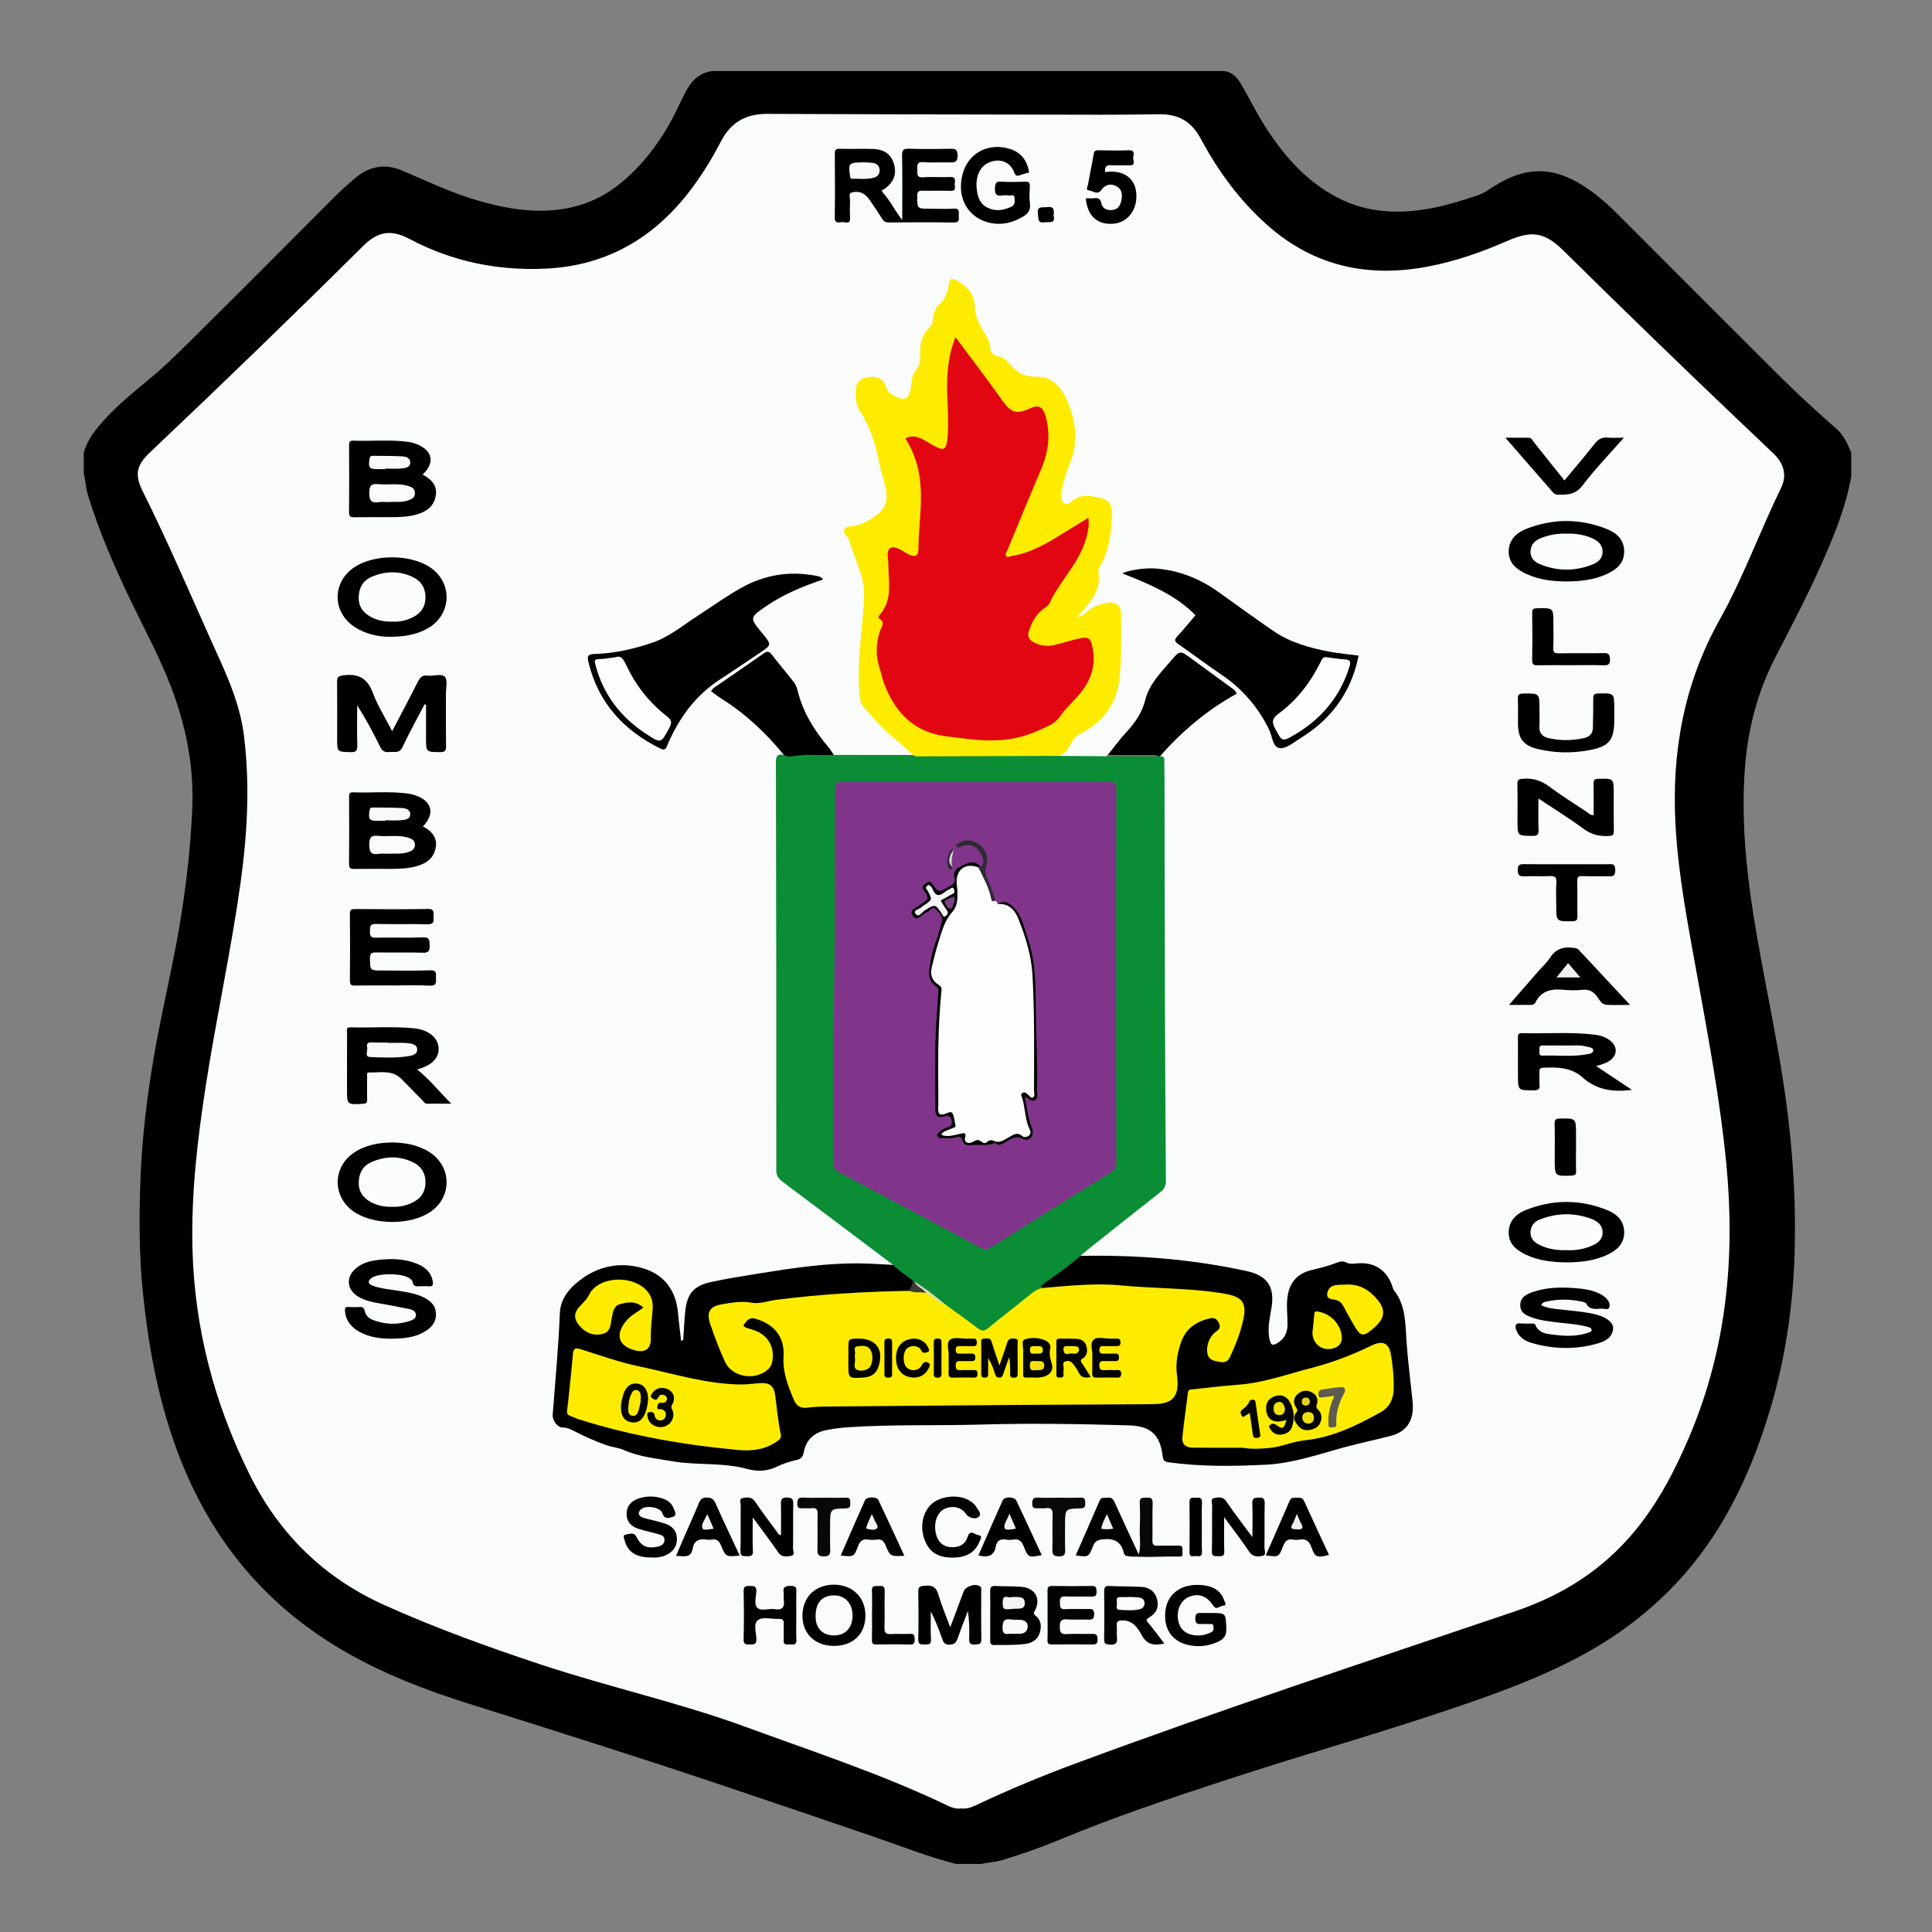 <?xml version="1.0" encoding="utf-8"?>
<!-- Generator: Adobe Illustrator 16.0.3, SVG Export Plug-In . SVG Version: 6.00 Build 0)  -->
<!DOCTYPE svg PUBLIC "-//W3C//DTD SVG 1.1//EN" "http://www.w3.org/Graphics/SVG/1.1/DTD/svg11.dtd">
<svg version="1.1" id="Capa_1" xmlns="http://www.w3.org/2000/svg" xmlns:xlink="http://www.w3.org/1999/xlink" x="0px" y="0px"
	 width="500px" height="500px" viewBox="0 0 500 500" enable-background="new 0 0 500 500" xml:space="preserve">
<rect x="0" y="0" width="500" height="500" fill="#808080" stroke="none"/>
<g>
	<path fill-rule="evenodd" clip-rule="evenodd" d="M254.067,482.388c-2.195,0-4.39,0-6.584,0c-7.331-1.834-14.343-4.649-21.47-7.094
		c-13.065-4.479-26.15-8.898-39.24-13.305c-21.653-7.289-43.443-14.15-65.237-21.003c-11.585-3.643-22.914-8.013-33.414-14.228
		c-20.677-12.238-34.626-29.968-42.708-52.493c-4.631-12.908-7.063-26.246-8.438-39.847c-0.997-9.855-1.004-19.734-0.607-29.579
		c0.569-14.128,2.605-28.12,5.468-41.978c1.724-8.343,3.561-16.666,4.917-25.078c1.253-7.767,2.219-15.57,2.723-23.431
		c0.165-2.576,0.325-5.143,0.342-7.725c0.065-9.94-1.983-19.471-5.497-28.725c-2.847-7.498-6.67-14.542-10.146-21.744
		c-4.41-9.138-8.48-18.398-11.445-28.121c-0.548-1.799-0.577-3.668-1.05-5.465c0-1.808,0-3.615,0-5.422
		c0.952-3.388,3.069-6.051,5.383-8.58c3.668-4.01,7.892-7.41,12.058-10.87c3.475-2.886,6.693-6.061,9.897-9.224
		c12.532-12.372,24.947-24.861,37.377-37.335c1.779-1.786,3.65-3.462,5.572-5.08c3.616-3.044,7.604-3.813,12.076-1.936
		c5.884,2.47,11.629,5.279,17.741,7.198c5.875,1.844,11.867,3.201,18.021,3.213c7.826,0.016,14.98-2.22,21.097-7.357
		c6.549-5.501,11.271-12.329,14.856-20.015c0.518-1.111,1.086-2.198,1.641-3.29c1.472-2.898,3.542-5.042,6.952-5.489
		c44.153,0,88.307,0,132.46,0c1.841,0.286,3.117,1.306,4.076,2.892c2.302,3.811,4.202,7.85,6.614,11.594
		c5.182,8.041,11.386,14.997,20.3,19.071c3.746,1.712,7.676,2.546,11.784,2.769c8.108,0.439,15.714-1.711,23.245-4.319
		c1.235-0.428,2.281-1.191,3.362-1.896c9.332-6.081,16.887-5.339,25.591,0.958c2.661,1.925,5.08,4.164,7.41,6.501
		c13.848,13.894,27.715,27.768,41.609,41.615c4.657,4.642,9.524,9.066,14.472,13.398c1.917,1.678,2.875,3.918,3.82,6.181
		c0,2.065,0,4.131,0,6.197c-1.433,8.132-4.61,15.677-7.931,23.154c-3.614,8.139-7.801,16.002-11.859,23.928
		c-4.371,8.537-6.785,17.649-7.628,27.22c-0.534,6.064-0.528,12.136-0.214,18.172c0.492,9.467,1.892,18.854,3.544,28.195
		c2.146,12.135,4.714,24.196,6.566,36.382c1.278,8.413,2.173,16.863,2.644,25.376c0.325,5.874,0.402,11.74,0.255,17.598
		c-0.356,14.113-2.334,28.007-6.41,41.56c-3.171,10.545-7.282,20.688-13.052,30.103c-8.627,14.075-20.336,24.91-34.75,32.881
		c-9.752,5.394-20.131,9.328-30.62,12.956c-20.675,7.152-41.758,13.025-62.539,19.847c-14.348,4.71-28.67,9.484-42.625,15.294
		c-5.004,2.084-10.119,3.876-15.316,5.435C257.487,481.95,255.736,481.928,254.067,482.388z"/>
	<path fill-rule="evenodd" clip-rule="evenodd" fill="#FAFBFB" d="M248.749,468.03c-1.328,0.184-2.481-0.243-3.589-0.775
		c-16.807-8.066-34.492-13.847-51.952-20.25c-17.362-6.368-35.418-10.333-52.937-16.123c-13.814-4.565-27.469-9.502-40.754-15.467
		c-15.705-7.052-27.243-18.392-34.862-33.689c-9.193-18.459-14.338-37.981-14.85-58.68c-0.351-14.178,1.301-28.172,3.458-42.132
		c2.694-17.443,6.507-34.696,8.953-52.18c1.784-12.747,2.519-25.541,0.915-38.372c-0.88-7.041-3.492-13.556-6.404-19.956
		c-6.553-14.405-12.679-29.004-19.75-43.173c-2.198-4.406-1.722-6.796,1.867-10.192c18.605-17.604,37.021-35.402,55.2-53.445
		c3.764-3.735,7.228-4.254,11.938-1.757c11.046,5.855,22.833,8.27,35.245,7.683c16.188-0.764,28.658-8.324,38.135-21.216
		c2.755-3.747,5.147-7.717,7.286-11.837c2.519-4.854,6.472-7.028,11.924-7.001c23.428,0.115,46.856,0.149,70.285,0.188
		c10.327,0.017,20.657,0.102,30.981-0.091c5.082-0.095,8.484,1.8,10.918,6.335c4.506,8.394,10.086,16.042,17.276,22.401
		c12.057,10.665,26.087,13.645,41.642,10.66c7.117-1.366,13.897-3.763,20.521-6.654c6.311-2.755,9.605-2.208,14.493,2.616
		c15.427,15.23,30.996,30.313,46.708,45.249c2.571,2.444,5.17,4.859,7.709,7.336c2.568,2.506,3.431,5.493,1.816,8.801
		c-5.501,11.274-9.752,23.137-15.89,34.101c-9.257,16.538-12.442,34.299-11.413,53.055c0.729,13.307,3.314,26.324,5.669,39.378
		c2.894,16.042,5.904,32.06,7.477,48.304c2.346,24.242,0.072,47.866-9.503,70.497c-3.701,8.747-8.048,17.144-14.127,24.519
		c-8.288,10.055-18.679,16.664-31.126,20.875c-38.016,12.861-76.134,25.443-113.775,39.391c-8.63,3.198-17.129,6.723-25.448,10.668
		C251.489,467.712,250.171,468.212,248.749,468.03z"/>
	<path fill-rule="evenodd" clip-rule="evenodd" fill="#0B8D36" d="M215.783,195.373c6.82,0.007,13.64,0.014,20.46,0.021
		c0.531-0.313,1.119-0.26,1.697-0.258c10.708,0.042,21.415,0,32.122,0.025c0.956,0.002,1.949-0.134,2.814,0.458
		c4.445,0.034,8.892,0.067,13.337,0.101c0.651-0.274,1.311-0.494,2.036-0.483c3.77,0.056,7.543-0.141,11.313,0.11
		c0.246,0.073,0.46,0.203,0.64,0.386c0.757-0.057,1.175,0.138,1.139,1.054c-0.062,1.545,0.03,3.096,0.033,4.644
		c0.038,19.105,0.053,38.209,0.11,57.314c0.048,15.616,0.131,31.232,0.251,46.849c0.01,1.29-0.377,2.107-1.394,2.903
		c-6.302,4.927-12.551,9.92-18.812,14.899c-0.649,0.517-1.261,1.081-1.89,1.623c-1.469,2.453-3.992,3.711-6.16,5.355
		c-0.917,0.696-1.881,1.344-2.802,2.044c-0.38,0.288-0.67,0.597-0.646,1.107c-4.858,2.609-8.691,6.586-13.092,9.808
		c-2.511,1.838-2.682,1.848-5.215,0.019c-2.509-1.813-5.002-3.646-7.47-5.514c-2.447-2.07-5.056-3.93-7.656-5.799
		c-0.238-0.132-0.471-0.27-0.705-0.408c-1.356-0.828-2.599-1.813-3.845-2.79c-0.467-0.367-1.153-0.654-0.906-1.481
		c-9.521-7.171-19.037-14.35-28.574-21.501c-1.023-0.767-1.662-1.493-1.661-2.954c0.019-35.21-0.016-70.42-0.1-105.63
		c-0.003-1.648,0.445-2.248,2.04-1.924c3.741-0.771,7.526-0.56,11.304-0.519C214.748,194.839,215.265,195.114,215.783,195.373z"/>
	<path fill-rule="evenodd" clip-rule="evenodd" d="M269.855,333.327c-1.071-0.654,0.042-0.883,0.289-1.078
		c2.569-2.026,5.406-3.696,7.848-5.897c0.524-0.472,1.099-0.889,1.648-1.332c14.487-0.278,28.843,0.836,43.025,3.938
		c5.28,1.154,7.293,4.045,6.403,9.455c-0.417,2.535-1.028,5.061-0.615,7.664c0.348,2.194,0.88,2.427,2.649,1.164
		c1.56-1.113,2.097-2.679,2.11-4.532c0.018-2.568-0.399-5.124,0.098-7.71c0.699-3.634,2.915-5.578,6.381-6.377
		c2.099-0.483,4.182-1.009,6.199-1.809c0.716-0.284,1.595-0.574,2.426-0.123c0.907,0.492,1.882,0.384,2.84,0.281
		c4.347-0.462,7.657,1.612,9.122,5.738c0.15,0.424,0.227,0.914,0.493,1.25c3.154,3.982,2.916,8.849,3.247,13.451
		c0.37,5.145,1.057,10.247,1.564,15.369c0.439,4.438-1.224,7.636-5.545,8.793c-4.035,1.079-8.141,1.887-12.179,2.993
		c-6.684,1.832-13.269,4.15-20.288,4.501c-8.418,0.422-16.822,0.526-25.203-0.635c-1.06-0.146-1.344-0.559-1.463-1.554
		c-0.687-5.733-3.189-7.833-8.872-7.997c-12.696-0.367-25.396-0.576-38.09-0.209c-11.407,0.33-22.828-0.061-34.224,0.686
		c-1.989,0.131-3.988,0.362-5.938,0.766c-3.117,0.647-5.195,2.536-5.771,5.744c-0.215,1.197-0.732,1.736-1.895,1.986
		c-1.755,0.378-3.447,0.95-5.093,1.742c-2.4,1.154-5.022,1.296-7.566,0.589c-6.406-1.779-13.074-0.891-19.516-2.021
		c-4.198-0.735-8.505-1.116-12.489-2.9c-1.386-0.62-2.96-0.706-4.431-1.221c-2.893-1.013-5.657-2.256-8.367-3.655
		c-0.957-0.494-1.871-0.944-3.048-0.953c-1.379-0.011-2.675-1.861-2.563-3.34c0.665-8.736,1.498-17.46,1.848-26.22
		c0.167-4.181,2.954-6.978,5.923-9.085c3.878-2.753,8.469-3.936,13.396-3.078c6.816,1.187,10.686,5.339,11.277,12.213
		c0.205,2.371,0.528,4.731,0.798,7.112c0.755-0.158,0.552-0.684,0.582-1.085c0.16-2.186,0.246-4.377,0.471-6.555
		c0.473-4.555,2.181-6.631,6.637-7.598c4.149-0.9,8.354-1.559,12.549-2.235c8.655-1.396,17.326-2.71,26.128-2.595
		c2.831,0.037,5.66,0.255,8.49,0.39c1.478,1.571,3.382,2.604,5.021,3.974c0.798,1.256,0.047,2.108-0.765,2.947
		c-3.242,0.584-6.54,0.515-9.808,0.666c-9.218,0.429-18.424,0.995-27.54,2.429c-2.972,0.468-5.887-0.102-8.846,0.272
		c-4.989,0.629-5.899,1.782-4.305,6.505c0.868,2.569,1.901,5.086,2.996,7.557c2.188,4.933,6.556,4.431,10.229,2.207
		c1.625-0.984,1.6-4.605,0.243-6.604c-0.956-1.408-2.347-2.139-3.912-2.687c-1.026-0.359-2.489-0.531-2.014-2.234
		c0.353-1.267,1.845-1.945,3.337-1.536c4.387,1.201,6.897,4.064,7.528,8.588c0.162,1.158,0.318,2.329,0.172,3.472
		c-0.45,3.52,1.351,6.36,2.69,9.338c0.513,1.141,1.579,1.372,2.747,1.446c2.595,0.166,5.136-0.423,7.725-0.414
		c12.587,0.044,25.183,0.311,37.759-0.057c14.455-0.422,28.905-0.157,43.356-0.313c0.322-0.004,0.646-0.008,0.967-0.03
		c4.415-0.306,6.014-2.188,5.378-6.584c-0.458-3.165,0.046-6.173,1.106-9.119c1.264-3.514,3.859-5.537,7.422-6.423
		c1.371-0.341,2.431,0.048,3.083,1.324c0.636,1.241,0.276,2.248-0.832,3.019c-1.229,0.855-1.635,2.104-1.73,3.513
		c-0.101,1.491,0.241,2.646,1.908,3.118c1.651,0.466,2.528-0.22,3.188-1.651c1.302-2.828,2.345-5.743,2.955-8.79
		c0.715-3.567-0.302-5.013-3.83-5.821c-3.097-0.71-6.27-1.106-9.402-1.13c-8.586-0.063-17.086-1.662-25.688-1.29
		c-3.285,0.142-6.562,0.392-9.839,0.639C271.553,333.757,270.641,334,269.855,333.327z"/>
	<path fill-rule="evenodd" clip-rule="evenodd" fill="#FEEC00" d="M272.876,195.62c-11.722,0.042-23.444,0.082-35.166,0.13
		c-0.528,0.002-1.023-0.05-1.468-0.356c-1.418-1.299-2.762-2.692-4.269-3.878c-3.263-2.569-6.013-5.619-8.658-8.787
		c-0.392-0.469-0.56-0.926-0.646-1.533c-0.945-6.637-0.14-13.209,0.425-19.822c0.309-3.616,0.918-7.445,0.18-10.904
		c-0.794-3.723-2.548-7.315-3.703-11.029c-0.089-0.285-0.396-0.5-0.595-0.754c-1.005-1.284-0.634-2.395,1.017-2.487
		c2.092-0.116,3.853-0.918,5.565-1.987c3.536-2.205,4.446-4.207,3.572-8.296c-0.429-2.007-1.182-3.95-1.555-5.965
		c-0.906-4.899-2.417-9.531-5.131-13.763c-0.871-1.358-0.987-3.045-1.019-4.673c-0.042-2.185,0.805-3.368,2.738-3.819
		c2.337-0.545,4.385,0.146,4.996,2.11c0.531,1.71,1.668,2.417,3.102,3.036c1.738,0.75,2.574,0.44,3.203-1.379
		c0.228-0.657,0.314-1.377,0.367-2.076c0.108-1.435,0.415-2.695,1.409-3.885c1.06-1.268,0.917-3.052,0.894-4.607
		c-0.035-2.489,0.664-4.569,2.504-6.229c0.879-0.792,0.725-1.905,0.927-2.87c0.234-1.12,0.575-2.204,1.388-2.907
		c1.685-1.455,2.346-3.29,2.591-5.401c0.171-1.485,0.906-1.59,2.14-0.882c2.742,1.572,4.572,3.62,4.609,7.001
		c0.023,2.172,1.097,4.061,2.117,5.93c0.788,1.441,1.847,2.731,1.854,4.551c0.005,1.105,0.905,1.998,1.97,2.111
		c1.555,0.165,2.367,1.194,3.239,2.198c1.822,2.096,3.849,3.177,6.865,3.106c3.783-0.09,6.214,2.524,7.689,5.83
		c2.508,5.619,3.177,11.325,0.632,17.19c-0.839,1.934-1.309,4.035-1.86,6.083c-0.197,0.73-0.277,1.551-0.163,2.292
		c0.223,1.447,1.435,2.021,2.47,1.049c2.415-2.269,5.127-1.675,7.829-1.047c1.821,0.423,2.912,1.688,2.848,3.635
		c-0.156,4.704-0.502,9.378-2.915,13.607c-0.383,0.672-0.701,1.405-0.579,2.207c0.536,3.527-1.123,6.222-3.271,8.74
		c-0.693,0.812-1.377,1.632-2.15,2.551c1.032-0.072,1.688-0.606,2.259-1.176c1.389-1.385,3.155-1.931,4.968-2.396
		c2.288-0.587,4.042,0.457,4.036,2.773c-0.017,5.928,0.247,11.924-0.55,17.764c-0.84,6.145-4.722,10.638-10.315,13.477
		c-1.313,0.666-1.862,1.954-2.518,3.087C275.847,194.734,274.815,195.824,272.876,195.62z"/>
	<path fill-rule="evenodd" clip-rule="evenodd" d="M309.393,159.231c-4.036-4.132-9.273-7.126-18.929-10.836
		c1.565-0.851,5.884-1.438,8.284-1.284c6.146,0.393,11.622,2.553,16.598,6.104c4.717,3.367,9.395,6.79,14.173,10.067
		c4.37,2.998,9.394,4.393,14.524,5.371c2.456,0.469,4.963,0.674,7.563,1.015c-1.869,9.41-7.036,16.491-15.203,21.472
		c-1.702,1.038-3.591,2.721-5.287,2.458c-1.767-0.273-1.831-3.053-2.644-4.716c-2.901-5.934-7.03-10.715-12.523-14.395
		c-3.744-2.508-7.329-5.251-11.039-7.813c-1.03-0.712-0.994-1.163-0.188-2.031C306.346,162.899,307.845,161.04,309.393,159.231z"/>
	<path fill-rule="evenodd" clip-rule="evenodd" d="M213.027,149.956c-5.202,1.769-10.195,3.798-14.689,6.886
		c-4.381,3.01-4.387,3.001-1.081,7.011c2.499,3.03,2.497,3.027-0.764,5.204c-3.375,2.253-6.716,4.559-10.125,6.76
		c-6.411,4.142-10.637,10.018-13.611,16.911c-0.358,0.831-0.523,1.651-1.843,0.999c-9.53-4.707-16.089-11.837-18.622-22.367
		c-0.36-1.496-0.243-2.052,1.582-2.106c5.106-0.152,10.053-1.259,14.909-2.914c4.433-1.511,7.937-4.483,11.756-6.961
		c3.782-2.453,7.438-5.104,11.385-7.293c5.904-3.273,12.201-4.351,18.855-3.137C211.505,149.083,212.344,149.07,213.027,149.956z"/>
	<path fill-rule="evenodd" clip-rule="evenodd" d="M300.201,195.733c-0.132,0.002-0.265,0.005-0.397,0.007
		c-3.618-0.368-7.247-0.053-10.868-0.171c-0.751-0.025-1.528,0.195-2.253-0.184c1.609-1.986,3.123-4.061,4.853-5.937
		c2.214-2.402,4.039-5,4.825-8.196c1.031-4.194,3.994-7.094,6.647-10.209c2.352-2.762,2.361-2.752,5.313-0.599
		c3.431,2.502,6.866,4.997,10.288,7.51c0.506,0.372,1.115,0.662,1.445,1.578C312.483,183.704,305.906,189.195,300.201,195.733z"/>
	<path fill-rule="evenodd" clip-rule="evenodd" d="M215.783,195.373c-3.701,0.141-7.422-0.282-11.104,0.395
		c-0.66,0.121-1.257-0.113-1.83-0.417c-4.641-5.665-9.904-10.635-16.141-14.528c-0.921-0.576-1.772-1.264-2.667-1.908
		c0.319-0.766,0.981-1.081,1.545-1.472c4.024-2.788,8.077-5.537,12.083-8.35c0.864-0.607,1.36-0.586,2.031,0.286
		c1.847,2.401,3.824,4.702,5.685,7.093c0.46,0.591,0.808,1.34,0.983,2.071c1.373,5.71,4.364,10.524,8.119,14.936
		C214.979,194.057,215.353,194.738,215.783,195.373z"/>
	<path fill-rule="evenodd" clip-rule="evenodd" d="M233.497,56.938c0-5.893,0.064-11.289-0.041-16.682
		c-0.029-1.493,0.402-1.806,1.811-1.763c3.545,0.107,7.097,0.09,10.644,0.008c1.327-0.031,1.894,0.145,1.909,1.723
		c0.017,1.671-0.635,1.869-2.011,1.813c-2.254-0.091-4.529,0.128-6.769-0.073c-1.739-0.157-1.687,0.725-1.643,1.914
		c0.041,1.082-0.26,2.154,1.567,2.01c2.308-0.182,4.646,0.041,6.963-0.073c1.613-0.08,1.166,0.993,1.144,1.775
		c-0.021,0.75,0.552,1.881-1.103,1.809c-2.383-0.105-4.774,0.021-7.159-0.049c-1.04-0.031-1.429,0.189-1.43,1.342
		c-0.001,3.33-0.062,3.33,3.29,3.33c2.064,0,4.135,0.097,6.191-0.032c1.516-0.095,1.285,0.83,1.27,1.712
		c-0.015,0.905,0.343,1.906-1.305,1.88c-5.612-0.086-11.226-0.053-16.839-0.012c-0.831,0.006-1.287-0.306-1.701-0.964
		c-0.959-1.527-1.957-3.031-2.979-4.516c-0.509-0.74-1.063-1.462-1.857-1.939c-1.012-0.608-2.214-0.597-3.174-0.274
		c-0.692,0.233-0.247,1.394-0.276,2.134c-0.056,1.417-0.104,2.845,0.005,4.256c0.15,1.949-1.262,1.15-2.081,1.206
		c-0.823,0.055-1.924,0.525-1.892-1.217c0.101-5.482,0.062-10.968,0.015-16.451c-0.009-1,0.236-1.327,1.274-1.3
		c2.837,0.072,5.679-0.028,8.516,0.039c3.015,0.072,4.785,1.384,5.525,3.922c0.747,2.561-0.048,4.691-2.367,6.375
		c-0.34,0.247-1.182,0.277-0.482,1.033C230.361,51.871,231.481,54.385,233.497,56.938z"/>
	<path fill-rule="evenodd" clip-rule="evenodd" d="M109.881,182.274c-1.928,3.694-3.962,7.339-5.736,11.106
		c-0.796,1.691-2.064,1.101-3.244,1.237c-1.103,0.126-1.9-0.075-2.47-1.243c-1.793-3.674-3.718-7.285-5.997-10.848
		c0,3.437-0.075,6.875,0.036,10.309c0.046,1.437-0.313,1.865-1.794,1.819c-3.413-0.105-3.416-0.018-3.416-3.451
		c0-4.905,0.032-9.812-0.023-14.716c-0.013-1.179,0.237-1.512,1.538-1.695c3.881-0.545,6.283,0.66,7.713,4.52
		c1.235,3.333,3.193,6.397,5.001,9.911c2.333-4.465,4.533-8.578,6.627-12.744c0.584-1.162,1.208-1.833,2.609-1.638
		c1.51,0.21,3.539-0.645,4.426,0.348c0.748,0.838,0.248,2.814,0.253,4.287c0.014,4.518-0.035,9.037,0.032,13.554
		c0.018,1.205-0.22,1.644-1.547,1.622c-3.632-0.061-3.634,0.011-3.634-3.583c0-2.893,0-5.785,0-8.678
		C110.13,182.351,110.005,182.313,109.881,182.274z"/>
	<path fill-rule="evenodd" clip-rule="evenodd" d="M109.371,122.826c2.398,1.259,3.954,2.979,3.344,5.768
		c-0.595,2.719-2.646,3.967-5.164,4.629c-2.334,0.614-4.72,0.617-7.105,0.624c-2.905,0.008-5.81-0.021-8.714,0.017
		c-0.901,0.012-1.41-0.083-1.399-1.22c0.055-5.809,0.034-11.619,0.014-17.427c-0.002-0.757,0.096-1.212,1.03-1.175
		c4.766,0.188,9.547-0.331,14.305,0.32c0.903,0.124,1.758,0.378,2.583,0.758C112.011,116.846,112.521,119.863,109.371,122.826z"/>
	<path fill-rule="evenodd" clip-rule="evenodd" d="M109.457,213.889c2.308,1.213,3.867,2.932,3.258,5.72
		c-0.594,2.72-2.644,3.973-5.162,4.63c-2.014,0.526-4.071,0.617-6.136,0.622c-3.228,0.007-6.455-0.017-9.682,0.02
		c-0.898,0.01-1.413-0.075-1.402-1.217c0.055-5.808,0.034-11.618,0.015-17.427c-0.002-0.754,0.089-1.215,1.027-1.178
		c4.766,0.188,9.549-0.341,14.303,0.333c0.57,0.081,1.14,0.221,1.687,0.402C111.815,207.271,112.668,210.488,109.457,213.889z"/>
	<path fill-rule="evenodd" clip-rule="evenodd" d="M107.946,276.784c3.25,2.576,5.713,5.71,8.829,8.847
		c-2.305,0-4.255-0.021-6.204,0.011c-0.646,0.011-0.867-0.487-1.211-0.834c-1.857-1.876-3.673-3.794-5.553-5.647
		c-2.377-2.344-5.426-1.529-8.261-1.618c-0.78-0.024-0.527,0.748-0.533,1.205c-0.025,1.934-0.047,3.869,0.005,5.802
		c0.022,0.829-0.234,1.061-1.076,1.111c-4.139,0.25-4.138,0.281-4.138-3.833c0-4.836-0.01-9.672,0.013-14.508
		c0.003-0.605-0.39-1.491,0.881-1.45c5.601,0.178,11.214-0.316,16.807,0.294c0.509,0.056,1.017,0.168,1.509,0.312
		c2.789,0.816,4.445,2.628,4.5,4.894c0.054,2.192-1.436,3.962-4.169,4.945C108.93,276.463,108.509,276.596,107.946,276.784z"/>
	<path fill-rule="evenodd" clip-rule="evenodd" d="M101.742,255.034c-3.288,0-6.577-0.03-9.864,0.02
		c-0.951,0.014-1.335-0.171-1.325-1.247c0.056-5.737,0.061-11.477-0.002-17.214c-0.013-1.172,0.421-1.337,1.438-1.33
		c6.254,0.04,12.509,0.091,18.761-0.022c1.947-0.035,1.333,1.17,1.442,2.135c0.134,1.186-0.022,1.86-1.564,1.82
		c-4.446-0.116-8.898,0.039-13.344-0.083c-1.623-0.044-1.513,0.767-1.534,1.872c-0.021,1.126,0.092,1.732,1.513,1.695
		c4.059-0.106,8.128,0.08,12.183-0.09c1.801-0.076,1.692,0.781,1.74,2.03c0.054,1.398-0.191,2-1.823,1.941
		c-3.993-0.141-7.994,0.003-11.99-0.075c-1.241-0.024-1.655,0.272-1.63,1.58c0.059,3.097-0.015,3.099,3.175,3.099
		c4.126,0,8.257,0.113,12.377-0.052c1.862-0.075,1.496,0.97,1.535,2.024c0.044,1.16,0.126,2.043-1.612,1.948
		C108.067,254.91,104.901,255.034,101.742,255.034z"/>
	<path fill-rule="evenodd" clip-rule="evenodd" d="M101.52,295.663c3.459,0.064,6.783,0.66,9.741,2.585
		c5.632,3.665,5.769,11.412,0.282,15.277c-5.189,3.656-14.983,3.622-20.148-0.07c-5.351-3.826-5.333-11.265,0.055-15.033
		C94.471,296.31,97.927,295.723,101.52,295.663z"/>
	<path fill-rule="evenodd" clip-rule="evenodd" d="M100.565,164.805c-2.658-0.038-5.91-0.667-8.803-2.557
		c-5.829-3.807-5.838-11.619-0.04-15.464c5.121-3.396,14.349-3.4,19.504-0.007c6.055,3.985,5.739,12.35-0.624,15.897
		C107.723,164.28,104.572,164.812,100.565,164.805z"/>
	<path fill-rule="evenodd" clip-rule="evenodd" d="M100.862,346.453c-2.268-0.029-5.146-0.308-7.768-1.738
		c-2.148-1.173-3.606-2.844-3.805-5.438c-0.06-0.772,0.069-1.055,0.857-1.021c0.966,0.042,1.939,0.069,2.9-0.01
		c0.799-0.064,1.185,0.242,1.338,0.987c0.243,1.183,1.035,1.944,2.094,2.359c3.104,1.213,6.271,1.323,9.45,0.308
		c0.792-0.253,1.724-0.612,1.719-1.582c-0.004-0.98-0.929-1.378-1.749-1.546c-2.771-0.571-5.556-1.071-8.34-1.574
		c-1.72-0.311-3.404-0.748-4.902-1.66c-2.914-1.772-3.175-5.011-0.599-7.251c1.951-1.696,4.394-2.111,6.834-2.319
		c3.1-0.264,6.197-0.08,9.12,1.134c2.056,0.854,3.607,2.207,3.992,4.575c0.15,0.922-0.102,1.31-1.081,1.222
		c-0.768-0.069-1.548-0.044-2.32-0.006c-0.881,0.043-1.678,0.064-1.812-1.129c-0.031-0.273-0.329-0.55-0.561-0.763
		c-1.681-1.548-8.43-1.653-10.203-0.17c-1.182,0.989-0.421,1.597,0.505,1.935c2.005,0.732,4.141,0.896,6.234,1.24
		c2.347,0.385,4.727,0.664,6.889,1.758c1.673,0.847,3.015,1.967,3.166,4.037c0.161,2.22-1.018,3.668-2.753,4.735
		C107.448,346.146,104.513,346.461,100.862,346.453z"/>
	<path fill-rule="evenodd" clip-rule="evenodd" d="M422.353,282.067c-0.622,0.055-0.75,0.064-0.878,0.078
		c-4.424,0.45-8.462-0.191-11.961-3.347c-2.816-2.539-6.438-2.639-10.043-2.485c-0.845,0.035-1.121,0.275-1.074,1.105
		c0.061,1.093-0.074,2.2,0.037,3.284c0.13,1.259-0.397,1.47-1.533,1.472c-4.052,0.008-4.052,0.052-4.052-3.955
		c0-3.158,0.006-6.316-0.004-9.475c-0.002-0.732-0.101-1.405,1.028-1.373c6.241,0.183,12.497-0.338,18.729,0.387
		c1.495,0.174,2.901,0.596,4.097,1.546c2.017,1.602,1.919,3.84-0.214,5.269c-0.954,0.639-2.062,0.941-3.415,1.312
		c1.727,1.149,3.196,2.129,4.667,3.107C419.158,279.939,420.581,280.887,422.353,282.067z"/>
	<path fill-rule="evenodd" clip-rule="evenodd" d="M398.873,337.798c2.024,0.973,4.228,0.978,6.369,1.235
		c2.687,0.323,5.394,0.514,8.019,1.219c2.631,0.705,4.377,2.139,4.209,3.675c-0.248,2.268-2.029,3.185-3.943,3.743
		c-5.717,1.668-11.455,1.527-17.144-0.119c-1.696-0.49-3.222-1.449-3.92-3.197c-0.418-1.048-0.477-2.064,1.25-1.848
		c0.89,0.111,1.805,0.004,2.707,0.028c0.301,0.009,0.807,0.041,0.865,0.195c0.955,2.528,3.302,2.494,5.331,2.746
		c2.745,0.341,5.533,0.386,8.231-0.518c0.433-0.145,1.024-0.285,1.055-0.713c0.044-0.616-0.621-0.732-1.104-0.87
		c-2.559-0.729-5.217-0.797-7.832-1.148c-2.043-0.275-4.102-0.46-6.069-1.123c-1.682-0.566-3.473-1.197-3.461-3.35
		c0.011-2.104,1.739-2.875,3.42-3.437c3.61-1.206,7.345-1.232,11.088-0.921c1.666,0.138,3.332,0.348,4.924,0.927
		c0.979,0.355,1.886,0.811,2.662,1.523c0.716,0.658,1.206,1.58,0.99,2.399c-0.24,0.914-1.316,0.392-2.008,0.422
		c-1.455,0.064-3.044,0.44-3.99-1.267c-0.153-0.278-0.645-0.44-1.009-0.521c-3.127-0.683-6.266-0.723-9.391-0.017
		C399.666,336.968,399.095,337.1,398.873,337.798z"/>
	<path fill-rule="evenodd" clip-rule="evenodd" d="M405.521,150.482c-3.742-0.022-7.244-0.437-10.519-1.956
		c-2.441-1.132-4.532-2.747-4.552-5.691c-0.02-2.984,1.875-4.906,4.493-5.938c6.938-2.731,13.954-2.748,20.881,0.006
		c2.555,1.016,4.545,2.762,4.513,5.881c-0.031,3.017-2.005,4.62-4.442,5.75C412.56,150.082,408.98,150.456,405.521,150.482z"/>
	<path fill-rule="evenodd" clip-rule="evenodd" d="M405.759,326.707c-3.984-0.012-7.554-0.431-10.878-2.004
		c-2.363-1.119-4.385-2.725-4.434-5.58c-0.053-3,1.832-4.938,4.44-5.974c6.995-2.778,14.077-2.791,21.057,0.028
		c2.473,0.998,4.401,2.739,4.396,5.77c-0.006,3.021-1.953,4.646-4.387,5.79C412.625,326.303,409.041,326.664,405.759,326.707z"/>
	<path fill-rule="evenodd" clip-rule="evenodd" d="M412.436,210.953c0-2.703,0.039-5.387-0.021-8.07
		c-0.021-0.964,0.185-1.307,1.247-1.329c3.972-0.081,3.971-0.129,3.971,3.811c0,3.222-0.039,6.444,0.022,9.665
		c0.02,1.005-0.27,1.247-1.277,1.313c-2.466,0.162-4.555-0.368-6.618-1.894c-3.652-2.701-7.539-5.085-11.613-7.792
		c0,2.911-0.081,5.521,0.034,8.123c0.059,1.322-0.402,1.564-1.611,1.552c-3.844-0.039-3.844,0.011-3.844-3.923
		c0-3.157,0.048-6.316-0.026-9.471c-0.025-1.102,0.322-1.309,1.384-1.396c2.557-0.21,4.704,0.426,6.789,1.974
		c3.146,2.337,6.479,4.425,9.754,6.588C411.135,210.44,411.561,211.004,412.436,210.953z"/>
	<path fill-rule="evenodd" clip-rule="evenodd" d="M266.355,44.631c-0.773,0.224-1.588,0.41-2.364,0.699
		c-0.827,0.308-1.169,0.174-1.524-0.752c-1.09-2.845-4.034-3.798-6.854-2.367c-2.035,1.033-3.135,3.53-2.857,6.487
		c0.301,3.206,1.444,4.785,3.997,5.485c1.708,0.469,3.29,0.062,4.869-0.632c1.104-0.485,1.008-1.364,0.958-2.258
		c-0.07-1.25-1.047-0.58-1.62-0.697c-0.496-0.101-1.038-0.085-1.543-0.009c-1.476,0.223-1.988-0.281-1.919-1.84
		c0.056-1.257,0.202-1.833,1.651-1.735c2.056,0.139,4.129,0.082,6.192,0.015c0.94-0.031,1.226,0.269,1.181,1.194
		c-0.071,1.481-0.182,2.991,0.022,4.447c0.251,1.794-0.603,2.728-1.994,3.518c-2.494,1.416-5.137,2.095-7.979,1.566
		c-6.009-1.119-9.123-6.523-7.429-12.789c1.467-5.425,6.792-8.181,12.346-6.377C264.373,39.524,265.838,41.641,266.355,44.631z"/>
	<path fill-rule="evenodd" clip-rule="evenodd" d="M421.869,260.068c-2.326,0-4.24,0.089-6.141-0.031
		c-1.292-0.081-1.813-1.36-2.481-2.227c-0.96-1.243-2.015-1.791-3.602-1.646c-1.599,0.146-3.233,0.164-4.829,0.005
		c-3.127-0.313-5.856,0.08-7.436,3.246c-0.248,0.497-0.704,0.674-1.281,0.664c-1.723-0.028-3.444-0.01-5.559-0.01
		c2.603-2.992,4.979-5.729,7.361-8.46c1.101-1.262,2.376-2.407,3.284-3.794c1.453-2.218,3.392-2.864,5.886-2.531
		c0.665,0.088,1.239,0.125,1.672,0.716c0.303,0.412,0.705,0.749,1.057,1.125C413.708,251.315,417.615,255.506,421.869,260.068z"/>
	<path fill-rule="evenodd" clip-rule="evenodd" d="M417.776,184.454c0,0.581,0,1.161,0,1.741c0,5.284-1.243,6.972-6.367,7.93
		c-4.466,0.834-8.979,0.801-13.425-0.277c-3.754-0.91-5.121-2.716-5.135-6.596c-0.007-2.128,0.061-4.258-0.026-6.382
		c-0.046-1.133,0.355-1.375,1.425-1.387c4.163-0.049,4.163-0.089,4.163,4.04c0,1.483,0.064,2.97-0.017,4.448
		c-0.095,1.729,0.761,2.673,2.326,3.043c3.058,0.723,6.139,0.668,9.196,0.018c1.384-0.294,2.297-1.141,2.322-2.678
		c0.043-2.511,0.121-5.023,0.097-7.534c-0.009-0.949,0.17-1.314,1.243-1.342c4.198-0.106,4.197-0.153,4.197,4.01
		C417.776,183.81,417.776,184.132,417.776,184.454z"/>
	<path fill-rule="evenodd" clip-rule="evenodd" fill="#010101" d="M245.919,421.142c1.273-3.398,2.363-6.318,3.462-9.234
		c0.54-1.434,3.116-2.232,4.286-1.332c0.433,0.333,0.269,0.83,0.271,1.26c0.011,4.124-0.051,8.25,0.038,12.372
		c0.029,1.373-0.646,1.344-1.648,1.397c-1.187,0.064-1.56-0.29-1.508-1.501c0.1-2.354,0.029-4.717-0.332-7.181
		c-0.886,2.354-1.813,4.692-2.642,7.065c-0.378,1.083-0.846,1.633-2.154,1.646c-1.35,0.015-1.576-0.742-1.913-1.682
		c-0.835-2.331-1.723-4.642-2.881-6.912c0,2.413-0.099,4.833,0.037,7.239c0.083,1.477-0.754,1.275-1.662,1.306
		c-0.992,0.033-1.664,0.027-1.629-1.364c0.101-4.122,0.072-8.248,0.012-12.372c-0.016-1.105,0.366-1.314,1.41-1.438
		c1.913-0.227,3.152,0.079,3.768,2.203C243.626,415.349,244.758,417.984,245.919,421.142z"/>
	<path fill-rule="evenodd" clip-rule="evenodd" d="M404.873,124.34c2.676-3.227,5.318-6.301,7.817-9.486
		c0.925-1.179,1.879-1.752,3.386-1.601c1.255,0.126,2.532,0.026,4.182,0.026c-3.745,4.27-7.469,8.096-10.666,12.32
		c-1.862,2.46-4.041,2.485-6.552,2.412c-0.607-0.018-0.92-0.339-1.264-0.735c-3.965-4.56-7.937-9.115-12.184-13.991
		c2.214,0,4.102,0.001,5.989,0c0.796,0,1.021,0.703,1.403,1.177C399.605,117.717,402.204,120.991,404.873,124.34z"/>
	<path fill-rule="evenodd" clip-rule="evenodd" d="M286.007,44.54c4.421-0.663,7.532,1.331,8.014,5.028
		c0.568,4.375-1.937,7.97-5.8,8.322c-4.184,0.381-6.836-1.976-7.214-6.581c0.767,0,1.527,0.069,2.271-0.017
		c0.996-0.115,1.518,0.192,1.726,1.227c0.267,1.331,1.198,1.891,2.546,1.853c1.445-0.042,2.252-0.805,2.578-2.154
		c0.367-1.523,0.413-3.094-1.093-3.958c-1.485-0.854-2.941-0.598-4.042,0.952c-0.943,1.329-2.147,0.188-3.17,0.071
		c-0.966-0.111-0.314-1.089-0.228-1.611c0.423-2.538,0.998-5.051,1.409-7.59c0.137-0.844,0.313-1.217,1.27-1.191
		c2.642,0.072,5.29,0.088,7.932,0.002c1.664-0.054,1.114,1.125,1.053,1.836c-0.064,0.74,0.827,2.111-1.009,2.066
		c-1.547-0.038-3.101,0.071-4.643-0.032C286.329,42.679,285.836,43.156,286.007,44.54z"/>
	<path fill-rule="evenodd" clip-rule="evenodd" d="M256.271,418.105c0-2.062,0.042-4.124-0.019-6.185
		c-0.029-1.021,0.174-1.541,1.358-1.472c2.246,0.134,4.51,0.031,6.749,0.222c3.59,0.305,5.128,3.149,3.414,6.272
		c-0.346,0.631-0.206,0.844,0.235,1.198c1.472,1.182,1.566,2.792,1.09,4.396c-0.503,1.692-1.864,2.629-3.563,2.877
		c-2.745,0.402-5.521,0.29-8.29,0.314c-0.971,0.008-0.984-0.551-0.98-1.246C256.28,422.357,256.271,420.231,256.271,418.105z"/>
	<path fill-rule="evenodd" clip-rule="evenodd" d="M405.516,223.664c3.48,0,6.96-0.001,10.439,0c1.037,0,2.057-0.363,2.074,1.499
		c0.016,1.776-0.843,1.622-1.978,1.606c-2.191-0.03-4.384,0.043-6.572-0.032c-1.012-0.035-1.309,0.263-1.286,1.281
		c0.066,3.027-0.014,6.058,0.045,9.085c0.02,0.984-0.228,1.288-1.265,1.307c-4.222,0.075-4.221,0.118-4.221-4.134
		c0-1.933-0.12-3.876,0.037-5.796c0.126-1.541-0.456-1.825-1.835-1.75c-2.12,0.115-4.255-0.039-6.377,0.056
		c-1.264,0.056-1.79-0.184-1.789-1.631c0-1.409,0.573-1.529,1.708-1.512C398.169,223.697,401.843,223.664,405.516,223.664z"/>
	<path fill-rule="evenodd" clip-rule="evenodd" fill="#010101" d="M301.325,425.341c-2.617,0.619-4.495,0.314-5.827-2.123
		c-1.028-1.881-2.255-3.806-4.895-3.858c-1.111-0.022-1.708,0.177-1.577,1.454c0.098,0.956-0.076,1.941,0.041,2.893
		c0.187,1.509-0.335,2.022-1.874,1.912c-1.017-0.073-1.459-0.196-1.438-1.364c0.072-4.119,0.058-8.242,0.008-12.362
		c-0.014-1.043,0.208-1.5,1.367-1.443c2.761,0.136,5.531,0.09,8.292,0.24c2.175,0.119,3.588,1.343,4.036,3.232
		c0.482,2.028-0.099,3.482-2.079,4.698c-0.747,0.459-0.828,0.644-0.237,1.345C298.576,421.664,299.885,423.471,301.325,425.341z"/>
	<path fill-rule="evenodd" clip-rule="evenodd" fill="#010101" d="M313.447,417.442c3.873,0,3.758,0.004,3.923,3.952
		c0.077,1.853-0.58,2.779-2.197,3.516c-2.526,1.149-5.122,1.4-7.737,0.79c-4.4-1.027-6.516-4.568-5.76-9.273
		c0.643-3.998,4.03-6.445,8.658-6.256c3.563,0.146,5.659,1.45,6.525,4.104c0.151,0.464,0.724,1.251-0.311,1.274
		c-0.838,0.021-1.734,1.235-2.511,0.058c-1.688-2.563-3.701-3.357-6.263-2.366c-2.177,0.842-3.39,3.456-2.85,6.145
		c0.525,2.613,2.397,3.938,5.411,3.872c1.125-0.024,2.14-0.374,3.144-0.843c0.711-0.332,0.58-0.933,0.565-1.492
		c-0.021-0.828-0.686-0.591-1.149-0.62c-0.578-0.035-1.161-0.029-1.741-0.004c-1.012,0.044-1.812,0.134-1.81-1.415
		c0.003-1.506,0.731-1.502,1.779-1.449C311.896,417.474,312.673,417.442,313.447,417.442z"/>
	<path fill-rule="evenodd" clip-rule="evenodd" d="M316.812,392.661c0,3.313-0.073,6.07,0.031,8.821
		c0.05,1.295-0.602,1.29-1.516,1.249c-0.881-0.04-1.734,0.219-1.693-1.28c0.109-3.928,0.01-7.86,0.063-11.791
		c0.009-0.672-0.512-1.777,0.51-1.961c1.041-0.187,2.248-0.469,3.114,0.805c1.7,2.5,3.538,4.905,5.325,7.347
		c0.372,0.508,0.768,0.999,1.481,1.925c0-3.2,0.084-5.927-0.034-8.645c-0.061-1.388,0.521-1.531,1.676-1.55
		c1.159-0.02,1.557,0.254,1.53,1.487c-0.084,3.801,0.004,7.604-0.062,11.405c-0.013,0.731,0.615,1.928-0.44,2.156
		c-1.226,0.266-2.553,0.412-3.541-1.093C321.354,398.641,319.195,395.912,316.812,392.661z"/>
	<path fill-rule="evenodd" clip-rule="evenodd" d="M202.125,397.312c0-2.775,0.05-5.419-0.023-8.059
		c-0.033-1.176,0.172-1.685,1.542-1.69c1.425-0.007,1.677,0.485,1.65,1.771c-0.081,3.801,0.007,7.605-0.063,11.406
		c-0.012,0.64,0.616,1.765-0.509,1.915c-1.116,0.15-2.379,0.47-3.294-0.869c-1.851-2.71-3.846-5.32-5.784-7.971
		c-0.174-0.238-0.357-0.47-0.835-1.098c0,3.189-0.092,5.929,0.038,8.656c0.066,1.4-0.615,1.377-1.608,1.367
		c-0.969-0.01-1.653,0.062-1.611-1.354c0.118-3.928,0.011-7.862,0.07-11.793c0.01-0.65-0.555-1.748,0.571-1.913
		c1.065-0.156,2.235-0.388,3.093,0.878c1.804,2.663,3.753,5.228,5.663,7.818C201.271,396.712,201.411,397.193,202.125,397.312z"/>
	<path fill-rule="evenodd" clip-rule="evenodd" fill="#010000" d="M215.803,425.96c-4.885-0.007-8.16-3.172-8.13-7.855
		c0.031-4.82,3.373-8.05,8.267-7.988c4.77,0.06,8.063,3.36,8.03,8.047C223.936,422.924,220.748,425.967,215.803,425.96z"/>
	<path fill-rule="evenodd" clip-rule="evenodd" d="M406.672,172.149c-2.901,0-5.803-0.037-8.701,0.021
		c-1.013,0.021-1.467-0.144-1.444-1.325c0.076-4.06,0.069-8.122,0.003-12.182c-0.018-1.073,0.372-1.235,1.321-1.252
		c4.17-0.077,4.169-0.107,4.169,3.982c0,2.063,0.07,4.128-0.027,6.187c-0.055,1.165,0.229,1.536,1.463,1.507
		c3.866-0.091,7.736,0.024,11.602-0.065c1.299-0.03,1.573,0.379,1.608,1.614c0.039,1.376-0.504,1.569-1.679,1.538
		C412.217,172.1,409.443,172.149,406.672,172.149z"/>
	<path fill-rule="evenodd" clip-rule="evenodd" fill="#020202" d="M271.108,418.021c0-2.063,0.032-4.127-0.015-6.189
		c-0.021-0.908,0.092-1.41,1.22-1.387c3.416,0.071,6.836,0.067,10.252,0.002c1.138-0.021,1.197,0.526,1.229,1.414
		c0.035,0.998-0.26,1.37-1.298,1.34c-2.255-0.066-4.517,0.058-6.769-0.05c-1.339-0.063-1.448,0.573-1.423,1.629
		c0.023,0.985-0.03,1.754,1.377,1.673c1.992-0.115,3.998,0.016,5.994-0.048c0.993-0.032,1.479,0.091,1.49,1.305
		c0.011,1.276-0.46,1.499-1.579,1.446c-1.801-0.084-3.619,0.096-5.412-0.058c-1.606-0.136-1.9,0.494-1.899,1.952
		c0,1.403,0.294,1.945,1.808,1.85c2.184-0.14,4.385,0.026,6.574-0.061c1.166-0.047,1.377,0.427,1.387,1.462
		c0.01,1.026-0.314,1.312-1.322,1.295c-3.481-0.058-6.964-0.055-10.445,0c-0.94,0.015-1.219-0.256-1.189-1.192
		C271.154,422.278,271.108,420.148,271.108,418.021z"/>
	<path fill-rule="evenodd" clip-rule="evenodd" d="M168.561,403.074c-3.854,0.023-6.136-1.415-6.87-4.336
		c-0.141-0.562-0.64-1.487,0.26-1.585c0.859-0.093,2.057-0.767,2.716,0.523c1.26,2.467,2.742,3.181,5.44,2.617
		c0.946-0.197,1.774-0.576,1.866-1.655c0.093-1.091-0.796-1.38-1.61-1.609c-1.672-0.47-3.378-0.826-5.036-1.344
		c-1.87-0.583-3.155-1.746-3.165-3.877c-0.008-1.942,1.089-3.362,3.258-4.047c2.081-0.655,4.199-0.619,6.259,0.124
		c1.187,0.429,2.153,1.19,2.626,2.408c0.299,0.77,1.004,1.896-0.095,2.234c-0.775,0.24-2.218,0.92-2.796-0.919
		c-0.528-1.679-4.631-2.187-5.72-0.812c-0.838,1.06-0.112,1.722,0.846,2.012c1.845,0.559,3.768,0.878,5.587,1.501
		c1.818,0.622,3.059,1.825,3.061,3.979c0.003,2.186-1.209,3.455-3.033,4.274c-0.631,0.283-1.356,0.39-2.051,0.495
		C169.603,403.135,169.077,403.074,168.561,403.074z"/>
	<path fill-rule="evenodd" clip-rule="evenodd" d="M206.083,418.138c0,2.065-0.082,4.136,0.03,6.194
		c0.071,1.304-0.619,1.321-1.528,1.24c-0.805-0.072-1.902,0.401-1.783-1.186c0.102-1.348-0.027-2.711,0.037-4.063
		c0.046-0.979-0.238-1.405-1.294-1.354c-1.802,0.087-4.034-0.587-5.302,0.248c-1.415,0.931-0.484,3.323-0.483,5.06
		c0.001,1.481-0.801,1.268-1.706,1.31c-1.006,0.046-1.643,0.021-1.607-1.367c0.108-4.128,0.102-8.261,0.003-12.389
		c-0.033-1.383,0.623-1.385,1.629-1.381c1.001,0.004,1.721-0.006,1.661,1.383c-0.063,1.455-0.677,3.374,0.279,4.274
		c1.025,0.966,2.967,0.099,4.474,0.343c2.077,0.336,2.625-0.581,2.343-2.443c-0.085-0.567,0.071-1.174-0.029-1.737
		c-0.3-1.697,0.603-1.874,1.98-1.834c1.003,0.029,1.35,0.29,1.316,1.315C206.034,413.878,206.083,416.009,206.083,418.138z"/>
	<path fill-rule="evenodd" clip-rule="evenodd" fill="#010101" d="M246.569,403.108c-3.902-0.003-6.131-1.446-7.333-4.747
		c-1.227-3.371-0.413-7.166,1.981-9.232c2.304-1.988,6.768-2.413,9.472-0.902c0.799,0.446,1.525,1.008,1.974,1.8
		c0.429,0.759,1.459,1.585,0.69,2.457c-0.8,0.905-2.711,0.358-3.444-0.763c-1.088-1.664-3.517-2.194-5.507-1.202
		c-1.977,0.984-2.896,3.856-2.124,6.637c0.647,2.333,2.314,3.462,4.777,3.24c1.728-0.154,2.867-1.063,3.384-2.706
		c0.646-2.05,1.94-0.443,2.813-0.382c1.143,0.081,0.474,1.083,0.249,1.648C252.382,401.762,250.088,403.111,246.569,403.108z"/>
	<path fill-rule="evenodd" clip-rule="evenodd" fill="#010000" d="M234.053,402.638c-3.602,0.169-3.648,0.188-4.865-2.701
		c-0.459-1.091-1.018-1.674-2.271-1.496c-0.759,0.108-1.56,0.112-2.318,0c-1.401-0.208-2.046,0.423-2.525,1.681
		c-1.083,2.842-1.14,2.819-4.499,2.439c2.104-4.806,4.162-9.572,6.291-14.307c0.425-0.946,3.017-0.984,3.466-0.043
		C229.595,392.957,231.78,397.74,234.053,402.638z"/>
	<path fill-rule="evenodd" clip-rule="evenodd" fill="#010101" d="M253.212,402.525c2.097-4.77,4.137-9.481,6.249-14.161
		c0.523-1.16,3.063-1.091,3.621,0.089c2.197,4.643,4.341,9.31,6.516,13.991c-3.33,0.717-3.488,0.695-4.658-2.221
		c-0.521-1.299-1.175-2.025-2.66-1.78c-0.629,0.104-1.304,0.105-1.931,0c-1.472-0.249-2.39,0.328-2.64,1.757
		C257.265,402.74,255.67,403.144,253.212,402.525z"/>
	<path fill-rule="evenodd" clip-rule="evenodd" fill="#010000" d="M191.432,402.576c-3.533,0.357-3.595,0.383-4.833-2.622
		c-0.5-1.213-1.173-1.718-2.45-1.505c-0.439,0.073-0.91,0.075-1.348,0c-1.944-0.329-3.195,0.305-3.552,2.367
		c-0.447,2.584-2.399,1.849-4.302,1.863c0.84-1.948,1.608-3.743,2.388-5.533c1.178-2.706,2.411-5.389,3.523-8.122
		c0.421-1.034,0.94-1.475,2.112-1.449c1.114,0.023,1.693,0.324,2.168,1.391C187.143,393.471,189.267,397.923,191.432,402.576z"/>
	<path fill-rule="evenodd" clip-rule="evenodd" d="M291.318,402.599c-0.156-0.197-0.406-0.373-0.453-0.593
		c-0.654-3.042-2.513-3.966-5.526-3.626c-1.386,0.156-2.009,0.578-2.477,1.786c-1.102,2.845-1.145,2.827-4.473,2.363
		c2.077-4.729,4.17-9.404,6.173-14.116c0.489-1.15,1.361-0.67,2.112-0.793c0.901-0.147,1.373,0.258,1.75,1.09
		c2.062,4.551,4.185,9.074,6.287,13.606C293.652,403.279,292.468,402.725,291.318,402.599z"/>
	<path fill-rule="evenodd" clip-rule="evenodd" fill="#010101" d="M327.575,402.533c2.083-4.741,4.179-9.427,6.189-14.148
		c0.449-1.054,1.235-0.688,1.942-0.76c0.805-0.083,1.431,0.018,1.847,0.944c2.082,4.627,4.245,9.217,6.387,13.835
		c-3.082,0.794-3.581,0.672-4.541-1.963c-0.585-1.607-1.424-2.284-3.101-1.996c-0.564,0.098-1.175,0.1-1.737-0.001
		c-1.435-0.258-2.031,0.486-2.504,1.708C330.955,403.005,330.91,402.987,327.575,402.533z"/>
	<path fill-rule="evenodd" clip-rule="evenodd" fill="#080808" d="M213.252,387.61c1.868,0.001,3.74,0.067,5.604-0.024
		c1.18-0.058,1.169,0.568,1.199,1.425c0.032,0.938-0.149,1.331-1.238,1.358c-3.984,0.1-3.983,0.15-3.983,4.189
		c0,2.127-0.054,4.255,0.021,6.379c0.042,1.204-0.087,1.83-1.598,1.856c-1.621,0.029-1.735-0.667-1.703-1.948
		c0.073-2.962-0.031-5.93,0.049-8.891c0.033-1.229-0.258-1.814-1.59-1.636c-0.696,0.094-1.417-0.009-2.124,0.023
		c-0.89,0.04-1.592,0.091-1.557-1.231c0.03-1.151,0.275-1.602,1.508-1.528C209.639,387.689,211.447,387.61,213.252,387.61z"/>
	<path fill-rule="evenodd" clip-rule="evenodd" fill="#080808" d="M274.069,387.61c1.868,0.001,3.74,0.067,5.604-0.023
		c1.189-0.059,1.152,0.589,1.189,1.433c0.042,0.953-0.17,1.323-1.247,1.349c-3.976,0.094-3.975,0.144-3.975,4.2
		c0,2.126-0.056,4.255,0.022,6.378c0.045,1.217-0.105,1.867-1.61,1.839c-1.367-0.026-1.741-0.422-1.698-1.756
		c0.096-2.961-0.047-5.93,0.063-8.89c0.054-1.423-0.307-2.048-1.799-1.82c-0.63,0.097-1.288-0.012-1.931,0.023
		c-0.902,0.05-1.579,0.069-1.549-1.24c0.027-1.166,0.299-1.59,1.519-1.519C270.456,387.688,272.265,387.61,274.069,387.61z"/>
	<path fill-rule="evenodd" clip-rule="evenodd" d="M407.872,296.688c0,2.126-0.046,4.254,0.021,6.379
		c0.03,0.944-0.287,1.149-1.194,1.183c-4.335,0.154-4.334,0.187-4.334-4.21c0-3.094,0.043-6.188-0.023-9.279
		c-0.022-1.027,0.301-1.262,1.294-1.28c4.237-0.078,4.236-0.114,4.236,4.114C407.872,294.625,407.872,295.656,407.872,296.688z"/>
	<path fill-rule="evenodd" clip-rule="evenodd" fill="#070707" d="M291.318,402.599c1.126-0.16,2.301,0.281,3.394-0.282
		c0.624-2.194,0.181-4.435,0.264-6.651c0.084-2.249,0.098-4.507-0.01-6.753c-0.069-1.445,0.774-1.288,1.705-1.317
		c1.01-0.032,1.677,0.001,1.632,1.376c-0.104,3.213,0.011,6.433-0.057,9.647c-0.023,1.095,0.295,1.462,1.401,1.41
		c1.797-0.085,3.602,0.018,5.401-0.038c0.985-0.03,1.058,0.55,0.95,1.23c-0.093,0.592,0.478,1.65-0.71,1.623
		C300.633,402.736,295.965,403.232,291.318,402.599z"/>
	<path fill-rule="evenodd" clip-rule="evenodd" fill="#010101" d="M225.673,418.094c0-2.131,0.076-4.264-0.025-6.389
		c-0.072-1.534,0.918-1.187,1.775-1.242c0.935-0.06,1.576-0.015,1.54,1.268c-0.088,3.16,0.046,6.327-0.063,9.486
		c-0.049,1.405,0.425,1.763,1.74,1.674c1.606-0.108,3.231,0.054,4.838-0.052c1.179-0.078,1.203,0.521,1.226,1.401
		c0.024,0.932-0.127,1.389-1.235,1.359c-2.903-0.079-5.809-0.055-8.713-0.011c-0.85,0.013-1.118-0.265-1.099-1.105
		C225.707,422.354,225.673,420.224,225.673,418.094z"/>
	<path fill-rule="evenodd" clip-rule="evenodd" d="M311.044,395.436c0,2.065-0.068,4.135,0.025,6.195
		c0.06,1.277-0.717,1.161-1.477,1.073c-0.688-0.08-1.764,0.541-1.747-0.989c0.046-4.323,0.059-8.649-0.008-12.973
		c-0.022-1.437,0.894-1.074,1.67-1.125c0.896-0.058,1.627-0.088,1.564,1.235C310.969,391.043,311.044,393.241,311.044,395.436z"/>
	<path fill-rule="evenodd" clip-rule="evenodd" d="M272.663,55.77c0.563,2.222-1.069,1.584-2.24,1.763
		c-1.919,0.293-1.637-0.884-1.809-2.127c-0.31-2.239,1.155-1.629,2.335-1.8C272.854,53.33,272.846,54.436,272.663,55.77z"/>
	<path fill-rule="evenodd" clip-rule="evenodd" fill="#727471" d="M286.683,195.385c3.959,0.011,7.917,0.019,11.875,0.034
		c0.438,0.002,0.906-0.076,1.246,0.321c-4.53-0.006-9.062-0.013-13.592-0.02C286.369,195.609,286.526,195.497,286.683,195.385z"/>
	<path fill-rule="evenodd" clip-rule="evenodd" fill="#81358A" d="M288.846,252.639c0,16.001-0.016,32.002,0.029,48.004
		c0.004,1.381-0.387,2.168-1.604,2.92c-10.252,6.336-20.462,12.738-30.645,19.185c-1.15,0.729-1.975,0.664-3.124,0.045
		c-12.083-6.506-24.188-12.97-36.317-19.389c-1.138-0.603-1.497-1.284-1.49-2.545c0.072-14.259-0.109-28.521,0.156-42.775
		c0.334-17.93,0.156-35.858,0.262-53.787c0.009-1.462,0.306-1.977,1.898-1.973c22.97,0.055,45.939,0.058,68.909-0.003
		c1.726-0.004,1.962,0.621,1.957,2.12C288.828,220.506,288.847,236.572,288.846,252.639z"/>
	<path fill-rule="evenodd" clip-rule="evenodd" fill="#FEEC00" d="M269.855,333.327c6.808-0.577,13.645-1.318,20.454-0.655
		c8.911,0.868,17.911,0.612,26.759,2.159c4.596,0.805,5.692,2.482,4.637,6.984c-0.767,3.269-1.962,6.386-3.412,9.421
		c-0.615,1.289-1.498,1.44-2.664,1.222c-1.332-0.25-2.742-0.382-3.131-2.075c-0.465-2.023,0.55-4.666,2.277-5.813
		c0.805-0.534,1.149-1.177,0.697-2.12c-0.463-0.965-1.075-1.537-2.271-1.276c-3.667,0.8-6.392,2.733-7.606,6.385
		c-0.899,2.704-1.403,5.488-0.979,8.366c0.074,0.509,0.105,1.025,0.129,1.541c0.18,3.959-1.421,5.733-5.411,5.887
		c-2.384,0.091-4.772,0.075-7.159,0.089c-10.514,0.06-21.028,0.095-31.543,0.172c-15.415,0.113-30.829,0.246-46.243,0.393
		c-1.801,0.018-3.617,0.054-5.397,0.294c-1.767,0.239-2.856-0.413-3.516-1.979c-1.521-3.608-2.95-7.114-2.691-11.287
		c0.322-5.188-2.584-8.425-7.346-9.766c-1.57-0.442-2.087,0.525-2.804,1.361c-0.461,0.538,0.054,0.807,0.476,0.965
		c0.662,0.249,1.352,0.42,2.021,0.648c3.594,1.231,5.391,4.286,4.757,8.023c-0.135,0.794-0.436,1.477-1.018,2.031
		c-3.3,3.142-9.398,2.203-11.248-1.87c-1.434-3.159-2.681-6.416-3.799-9.701c-1.074-3.16-0.167-4.68,3.096-5.199
		c2.509-0.399,4.975-0.878,7.652-0.384c2.043,0.377,4.31-0.495,6.482-0.771c11.391-1.45,22.836-2.098,34.311-2.313
		c1.248-0.257,2.5-0.204,3.751-0.046c2.092,0.761,3.493,2.596,5.473,3.534c2.864,2.09,5.756,4.143,8.577,6.29
		c0.938,0.715,1.566,0.696,2.489-0.059c3.795-3.101,7.683-6.089,11.486-9.178C267.97,333.928,268.828,333.491,269.855,333.327z"/>
	<path fill-rule="evenodd" clip-rule="evenodd" fill="#3C3B39" d="M239.633,334.604c-1.397-0.372-2.911,0.165-4.266-0.546
		c0.199-0.929,1.077-1.656,0.799-2.725c0.174,0.117,0.35,0.234,0.525,0.352C237.503,332.829,239.227,333.052,239.633,334.604z"/>
	<path fill-rule="evenodd" clip-rule="evenodd" fill="#D3DCBA" d="M239.633,334.604c-0.741-1.215-2.427-1.476-2.942-2.918
		c2.8,1.729,5.375,3.76,7.899,5.86C242.598,337.137,241.455,335.298,239.633,334.604z"/>
	<path fill-rule="evenodd" clip-rule="evenodd" fill="#FEEC00" d="M191.13,375.267c-13.935-1.291-27.668-3.636-41.044-7.864
		c-0.123-0.039-0.255-0.051-0.373-0.102c-3.684-1.558-3.059-0.613-2.683-4.482c0.399-4.103,0.899-8.195,1.229-12.302
		c0.121-1.508,0.548-1.802,2.001-1.345c5.03,1.581,10.026,3.384,15.17,4.456c8.736,1.822,17.324,4.602,26.368,4.674
		c1.668,0.014,3.336-0.26,5.007-0.354c2.38-0.135,3.492,0.723,3.811,3.106c0.452,3.381,0.737,6.786,1.459,10.126
		c0.185,0.854-0.209,1.292-0.832,1.743C198.197,375.131,194.764,375.583,191.13,375.267z"/>
	<path fill-rule="evenodd" clip-rule="evenodd" fill="#FEEC00" d="M321.665,374.674c-4.316,0-8.633,0.038-12.948-0.019
		c-1.916-0.024-2.886-0.915-2.712-2.728c0.369-3.843,0.973-7.664,1.429-11.5c0.118-0.988,0.84-0.828,1.415-0.89
		c3.909-0.42,7.814-0.894,11.734-1.185c6.492-0.481,12.566-2.728,18.79-4.324c5.37-1.377,10.541-3.35,15.535-5.785
		c2.995-1.462,4.576-0.691,5.104,2.529c0.457,2.794,0.724,5.623,0.693,8.468c-0.028,2.639-0.98,4.876-3.303,6.18
		c-6.188,3.478-12.538,6.595-19.747,7.334c-3.152,0.323-6.054,1.73-9.232,1.989C326.169,374.927,323.925,375.101,321.665,374.674z"
		/>
	<path fill-rule="evenodd" clip-rule="evenodd" fill="#FEEC00" d="M166.496,338.396c-1.958-1.84-4.221-1.415-6.246-0.807
		c-1.391,0.419-1.658,2.103-1.93,3.518c-0.308,1.601-0.239,3.561-2.283,4.094c-2.31,0.603-4.327-0.154-5.919-1.928
		c-1.747-1.945-1.723-3.521,0.128-5.416c0.951-0.973,1.884-1.933,2.432-3.205c0.1-0.231,0.277-0.435,0.442-0.633
		c3.417-4.109,11.833-3.713,14.812,0.695c0.87,1.286,1.087,2.708,0.966,4.23c-0.198,2.498-0.521,4.979-0.469,7.507
		c0.054,2.653-1.491,3.69-4.07,3.027c-4.542-1.168-5.299-4.354-1.924-8.051C163.569,340.185,165.132,339.506,166.496,338.396z"/>
	<path fill-rule="evenodd" clip-rule="evenodd" fill="#FEEC00" d="M348.081,332.466c3.625-0.313,6.328,1.344,8.517,4.024
		c1.965,2.408,1.801,4.496-0.436,6.627c-0.094,0.089-0.185,0.18-0.28,0.266c-3.179,2.807-3.707,2.729-5.724-0.848
		c-0.788-1.397-1.631-2.77-2.329-4.21c-0.55-1.136-1.291-1.815-2.576-2.004c-0.77-0.113-1.852-0.188-1.792-1.333
		c0.061-1.17,0.773-2.069,1.934-2.344C346.256,332.44,347.184,332.516,348.081,332.466z"/>
	<path fill-rule="evenodd" clip-rule="evenodd" fill="#FDEB01" d="M339.66,344.834c0.166-1.593,0.371-3.183,0.486-4.779
		c0.045-0.609,0.199-0.696,0.799-0.632c3.238,0.347,6.151,3.311,6.318,6.563c0.069,1.35-0.499,2.326-1.832,2.841
		C342.51,349.954,339.624,347.976,339.66,344.834z"/>
	<path fill-rule="evenodd" clip-rule="evenodd" fill="#E20613" d="M247.274,87.27c4.102,5.516,8.114,10.719,11.904,16.08
		c2.475,3.499,3.67,4.012,7.538,2.275c2.156-0.968,3.261-0.295,3.95,2.299c1.228,4.616,0.688,9.035-1.173,13.398
		c-2.982,6.988-5.867,14.018-8.763,21.042c-0.202,0.491-0.785,1.05-0.302,1.584c0.392,0.433,0.983,0.003,1.466-0.074
		c4.758-0.762,8.826-3.121,12.836-5.609c2.232-1.385,4.478-2.75,6.953-4.269c0.263,2.158-0.175,3.93-0.686,5.679
		c-1.013,3.459-3.016,6.395-5.029,9.32c-1.535,2.23-3.119,4.432-4.255,6.907c-0.25,0.546-0.611,0.921-1.125,1.258
		c-2.263,1.485-3.532,3.688-4.324,6.218c-0.387,1.234-0.04,2.091,1.09,2.749c1.84,1.073,3.777,1.232,5.786,0.738
		c2.063-0.508,4.091-1.156,6.161-1.622c2.429-0.547,2.895-0.152,3.424,2.24c0.981,4.436-0.269,8.312-3.008,11.746
		c-1.686,2.113-3.813,3.9-5.329,6.115c-1.522,2.222-3.768,2.808-5.962,3.822c-6.448,2.98-13.118,2.782-19.892,1.839
		c-1.404-0.195-2.818-0.314-4.219-0.525c-8.028-1.21-12.727-6.271-15.489-13.509c-0.503-1.319-0.737-2.737-1.183-4.081
		c-1.076-3.244-0.948-6.437,0.125-9.662c0.332-0.997,1.474-2.163-0.232-3.142c-0.404-0.232,0.062-0.915,0.297-1.192
		c3.266-3.86,2.063-8.425,2.067-12.795c0-0.77-0.137-1.539-0.174-2.309c-0.088-1.86,0.893-2.588,2.642-1.856
		c1.001,0.419,1.877,1.13,2.869,1.58c1.701,0.771,2.432,0.319,2.45-1.508c0.048-4.956,0.787-9.875,0.627-14.849
		c-0.157-4.881-1.302-9.42-4.004-13.718c1.583-0.816,3.024-0.462,4.402,0.215c1.153,0.568,2.206,1.338,3.353,1.919
		c2.19,1.108,2.808,0.69,3.082-1.7c0.611-5.348-0.249-10.688,0.005-16.032C245.323,94.284,245.827,90.798,247.274,87.27z"/>
	<path fill-rule="evenodd" clip-rule="evenodd" fill="#FEFEFE" d="M343.582,170.118c1.484,0.185,2.948,0.464,4.422,0.524
		c1.465,0.059,1.636,0.632,1.237,1.91c-2.392,7.679-7.163,13.425-14.037,17.494c-3.41,2.019-3.328,1.974-5.163-1.409
		c-0.919-1.694-0.885-2.689,0.824-3.934c4.71-3.431,8.195-7.957,10.798-13.164C342.063,170.739,342.362,169.784,343.582,170.118z"/>
	<path fill-rule="evenodd" clip-rule="evenodd" fill="#FEFEFE" d="M159.288,170.092c1.29-0.531,1.994,0.357,2.704,1.88
		c2.456,5.266,5.94,9.788,10.553,13.359c1.15,0.891,1.487,1.556,0.718,2.979c-2.226,4.12-2.16,4.18-6.062,1.615
		c-6.606-4.342-11.131-10.205-13.119-17.942c-0.246-0.958-0.291-1.391,0.907-1.407C156.268,170.559,157.543,170.301,159.288,170.092
		z"/>
	<path fill-rule="evenodd" clip-rule="evenodd" fill="#F9FAFA" d="M223.357,42.01c0.896,0.052,1.809,0.009,2.682,0.18
		c0.962,0.188,1.629,0.851,1.617,1.884c-0.011,0.891-0.46,1.594-1.382,1.876c-1.888,0.578-3.828,0.237-5.745,0.313
		c-0.556,0.022-0.5-0.408-0.554-0.794C219.523,42.223,219.684,42.054,223.357,42.01z"/>
	<path fill-rule="evenodd" clip-rule="evenodd" fill="#FAFBFB" d="M100.609,129.934c-1.082,0-1.807-0.093-2.499,0.018
		c-1.957,0.312-2.564-0.353-2.542-2.41c0.02-1.908,0.527-2.434,2.359-2.246c2.426,0.25,4.899-0.26,7.317,0.359
		c1.043,0.267,2.098,0.639,2.142,1.881c0.047,1.346-1.024,1.773-2.144,2.089C103.59,130.091,101.901,129.769,100.609,129.934z"/>
	<path fill-rule="evenodd" clip-rule="evenodd" fill="#F8F9F9" d="M99.739,121.414c-0.643,0-1.286,0-1.929,0
		c-2.264,0-2.534-0.364-2.172-2.674c0.087-0.554,0.249-0.788,0.816-0.778c2.506,0.046,5.016,0.003,7.518,0.135
		c0.998,0.053,2.241,0.338,2.198,1.673c-0.04,1.241-1.296,1.369-2.196,1.464c-1.397,0.149-2.821,0.04-4.233,0.04
		C99.74,121.321,99.74,121.368,99.739,121.414z"/>
	<path fill-rule="evenodd" clip-rule="evenodd" fill="#FAFBFB" d="M100.509,220.952c-0.99,0-1.715-0.094-2.407,0.018
		c-1.971,0.318-2.545-0.379-2.534-2.419c0.011-1.926,0.551-2.42,2.368-2.236c2.427,0.245,4.899-0.261,7.317,0.36
		c1.043,0.268,2.096,0.644,2.133,1.888c0.04,1.346-1.03,1.775-2.153,2.081C103.582,221.093,101.895,220.828,100.509,220.952z"/>
	<path fill-rule="evenodd" clip-rule="evenodd" fill="#F8F9F9" d="M99.732,212.433c-0.643,0-1.286,0-1.929,0
		c-2.25-0.001-2.533-0.382-2.166-2.681c0.089-0.558,0.261-0.781,0.823-0.77c2.506,0.045,5.016,0.001,7.517,0.135
		c0.996,0.053,2.24,0.339,2.19,1.679c-0.046,1.24-1.302,1.363-2.202,1.458c-1.396,0.149-2.821,0.04-4.233,0.04
		C99.733,212.34,99.732,212.386,99.732,212.433z"/>
	<path fill-rule="evenodd" clip-rule="evenodd" fill="#F8F9F9" d="M100.348,269.911c1.674,0,3.356-0.105,5.018,0.039
		c1.043,0.09,2.508,0.251,2.596,1.546c0.1,1.463-1.365,1.707-2.5,1.877c-3.202,0.48-6.44,0.323-9.65,0.19
		c-1.577-0.066-0.577-1.617-0.787-2.47c-0.189-0.765,0.002-1.373,1.066-1.318c1.415,0.073,2.837,0.019,4.256,0.019
		C100.348,269.833,100.348,269.872,100.348,269.911z"/>
	<path fill-rule="evenodd" clip-rule="evenodd" fill="#FBFCFC" d="M101.395,312.313c-1.972,0.063-3.847-0.321-5.571-1.301
		c-2.015-1.145-3.108-2.819-2.98-5.218c0.129-2.41,1.158-4.159,3.444-5.12c3.581-1.505,7.155-1.563,10.653,0.15
		c1.99,0.975,3.114,2.634,3.174,4.934c0.062,2.35-0.89,4.102-2.953,5.245C105.366,312,103.437,312.404,101.395,312.313z"/>
	<path fill-rule="evenodd" clip-rule="evenodd" fill="#FBFCFC" d="M101.57,160.871c-1.974,0.065-3.727-0.266-5.373-1.1
		c-2.125-1.077-3.419-2.701-3.366-5.185c0.055-2.558,1.134-4.438,3.595-5.42c3.457-1.379,6.899-1.467,10.303,0.125
		c2.176,1.018,3.346,2.732,3.386,5.186c0.04,2.464-1.117,4.177-3.257,5.26C105.16,160.596,103.344,160.988,101.57,160.871z"/>
	<path fill-rule="evenodd" clip-rule="evenodd" fill="#F6F7F7" d="M404.658,270.567c1.761,0.134,3.891-0.264,5.979,0.287
		c0.678,0.179,1.708,0.253,1.702,0.96c-0.007,0.853-1.066,0.931-1.797,1.063c-3.758,0.674-7.552,0.173-11.327,0.321
		c-1.093,0.043-0.77-0.789-0.801-1.361c-0.034-0.63-0.14-1.311,0.893-1.282C400.976,270.601,402.645,270.567,404.658,270.567z"/>
	<path fill-rule="evenodd" clip-rule="evenodd" fill="#FBFCFC" d="M405.423,138.114c2.294-0.082,4.448,0.247,6.491,1.126
		c1.546,0.667,2.826,1.617,2.836,3.522c0.009,1.846-1.252,2.806-2.733,3.378c-4.38,1.692-8.815,1.711-13.196-0.009
		c-1.481-0.581-2.754-1.506-2.722-3.368c0.034-1.967,1.255-2.985,2.959-3.616C401.139,138.378,403.28,138.018,405.423,138.114z"/>
	<path fill-rule="evenodd" clip-rule="evenodd" fill="#FBFCFC" d="M405.476,323.546c-2.579,0.062-4.921-0.286-7.101-1.394
		c-1.331-0.675-2.355-1.6-2.279-3.268c0.073-1.591,0.922-2.69,2.345-3.254c4.496-1.779,9.051-1.862,13.569-0.118
		c1.562,0.604,2.803,1.668,2.738,3.583c-0.062,1.83-1.361,2.682-2.827,3.318C409.817,323.327,407.599,323.647,405.476,323.546z"/>
	<path fill-rule="evenodd" clip-rule="evenodd" fill="#F0F1F1" d="M402.81,252.964c1.083-1.336,1.997-2.463,3.008-3.709
		c1.022,1.192,2.005,2.336,3.182,3.709C406.83,252.964,404.999,252.964,402.81,252.964z"/>
	<path fill-rule="evenodd" clip-rule="evenodd" fill="#F8F9F9" d="M261.491,422.823c-0.623-0.053-2.164,0.657-2.036-1.741
		c0.086-1.603,0.445-2.199,2.048-1.971c0.886,0.127,1.801,0.041,2.696,0.113c1.01,0.082,1.778,0.599,1.775,1.666
		c-0.004,1.087-0.663,1.809-1.789,1.92C263.484,422.88,262.77,422.823,261.491,422.823z"/>
	<path fill-rule="evenodd" clip-rule="evenodd" fill="#F3F4F4" d="M261.948,413.267c1.378,0.174,3.222-0.382,3.273,1.576
		c0.052,1.922-1.829,1.374-2.96,1.515c-2.669,0.331-2.798,0.146-2.75-1.879C259.563,412.233,261.315,413.884,261.948,413.267z"/>
	<path fill-rule="evenodd" clip-rule="evenodd" fill="#FAFBFB" d="M292.127,413.279c0.896,0.049,1.801,0.042,2.687,0.164
		c0.749,0.104,1.359,0.557,1.397,1.362c0.041,0.857-0.448,1.496-1.297,1.68c-1.712,0.37-3.464,0.244-5.184,0.134
		c-1.217-0.078-0.578-1.206-0.656-1.862c-0.065-0.556-0.317-1.393,0.738-1.424c0.771-0.022,1.542-0.004,2.313-0.004
		C292.126,413.313,292.127,413.297,292.127,413.279z"/>
	<path fill-rule="evenodd" clip-rule="evenodd" fill="#FAFBFB" d="M215.898,423.252c-2.945,0.03-4.776-1.791-4.823-4.797
		c-0.056-3.581,1.543-5.495,4.655-5.569c2.931-0.069,4.909,2.035,4.906,5.221C220.635,421.239,218.809,423.222,215.898,423.252z"/>
	<path fill-rule="evenodd" clip-rule="evenodd" fill="#F2F2F2" d="M225.633,391.875c0.288,0.612,0.485,0.941,0.601,1.297
		c0.269,0.821,1.25,1.814,0.716,2.382c-0.543,0.576-1.794,0.302-2.781,0.048C224.387,394.331,225.01,393.281,225.633,391.875z"/>
	<path fill-rule="evenodd" clip-rule="evenodd" fill="#F2F2F2" d="M261.221,391.702c0.667,1.534,1.168,2.686,1.705,3.921
		c-1.133,0.168-2.682,0.502-2.896-0.064C259.583,394.375,260.786,393.292,261.221,391.702z"/>
	<path fill-rule="evenodd" clip-rule="evenodd" fill="#F2F2F2" d="M183.044,391.846c0.602,1.384,1.104,2.537,1.641,3.771
		c-1.123,0.182-2.682,0.498-2.881-0.052C181.377,394.384,182.48,393.265,183.044,391.846z"/>
	<path fill-rule="evenodd" clip-rule="evenodd" fill="#F2F2F2" d="M284.985,395.625c0.221-1.302,0.821-2.393,1.494-3.739
		c0.59,1.358,1.089,2.506,1.621,3.73C286.953,395.818,286.009,395.846,284.985,395.625z"/>
	<path fill-rule="evenodd" clip-rule="evenodd" fill="#F2F2F2" d="M335.635,391.796c0.438,1.013,0.649,1.686,0.999,2.275
		c0.815,1.373,0.5,1.829-1.104,1.727c-1.098-0.07-1.793-0.079-1.018-1.417C334.922,393.675,335.173,392.879,335.635,391.796z"/>
	<path fill-rule="evenodd" clip-rule="evenodd" fill="#FEFEFE" d="M257.61,233.02c0.229,0.328,0.459,0.655,0.688,0.983
		c2.431-0.537,4.758,1.039,5.794,4.124c2.012,5.992,3.614,12.014,3.609,18.473c-0.007,8.308,0.341,16.619,0.306,24.932
		c-0.002,0.517,0.026,1.034-0.019,1.548c-0.103,1.157-0.634,1.509-1.66,0.831c-0.362-0.239-0.708-0.724-1.17-0.338
		c-0.381,0.318-0.271,0.845-0.139,1.275c0.742,2.394,0.654,4.984,1.76,7.291c0.334,0.698,0.322,1.414-0.271,1.958
		c-0.572,0.526-1.394,0.651-1.982,0.239c-1.276-0.892-2.284-0.315-3.378,0.303c-1.188,0.671-2.306,1.767-3.86,0.773
		c-0.247-0.157-0.628,0.047-0.944,0.102c-0.189,0.033-0.358,0.159-0.537,0.203c-1.793,0.447-3.635-0.181-5.439,0.229
		c-0.211,0.049-0.569-0.191-0.612-0.411c-0.445-2.283-2.098-1.456-3.464-1.377c-0.923,0.054-2.248,0.641-2.575-0.487
		c-0.345-1.187,1.097-1.351,1.936-1.678c1.246-0.485,1.129-1.329,0.872-2.359c-0.282-1.128-0.847-1.387-1.971-1.136
		c-1.734,0.389-2.084,0.08-2.093-1.682c-0.044-8.699-0.076-17.399,0.375-26.092c0.027-0.524,0.234-1.011,0.273-1.514
		c0.137-1.742,0.56-3.465-1.266-4.852c-1.068-0.813-1.382-2.345-1.076-3.749c0.518-2.38,0.936-4.814,1.914-7.043
		c0.46-1.049,0.361-2.154,0.795-3.148c0.537-1.23,0.938-2.519,1.87-3.568c1.529-1.722,2.127-3.817,1.939-6.077
		c-0.097-1.171-0.008-2.304,0.117-3.452c0.317-2.934,2.966-4.392,5.764-3.168c1.651,2.016,2.465,4.427,3.293,6.847
		C256.701,231.712,256.512,232.765,257.61,233.02z"/>
	<path fill-rule="evenodd" clip-rule="evenodd" fill="#030303" d="M253.203,224.49c-3.279-1.252-5.703,0.415-5.627,3.888
		c0.015,0.696,0.174,1.388,0.193,2.084c0.054,1.973,0.123,3.966-1.329,5.576c-2.041,2.265-2.729,5.126-3.604,7.925
		c-0.662,2.121-1.201,4.264-1.707,6.424c-0.459,1.96,0.151,3.47,1.771,4.482c0.682,0.427,0.826,0.773,0.752,1.506
		c-0.712,7.051-0.89,14.125-0.859,21.207c0.014,3.092,0.098,6.186,0.012,9.274c-0.039,1.428,0.354,1.879,1.739,1.426
		c0.644-0.211,1.628-0.801,1.951-0.176c0.532,1.031,0.619,2.302,0.805,3.485c0.016,0.099-0.643,0.296-0.983,0.459
		c-0.954,0.454-2.108,0.571-2.832,1.62c1.767,0.696,3.374,0.1,4.984-0.23c0.914-0.187,1.696-0.515,1.283,1.072
		c-0.29,1.112,0.873,1.695,2.072,0.975c0.806-0.483,1.373-0.68,2.168-0.035c0.417,0.338,0.976,0.677,1.575-0.031
		c0.252-0.299,1.086-0.454,1.43-0.265c1.686,0.929,2.872-0.193,4.159-0.871c1.112-0.586,2.104-1.455,3.411-0.248
		c0.432,0.398,1.271,0.238,1.783-0.206c0.422-0.365,0.435-0.896,0.178-1.421c-1.266-2.588-1.183-5.505-1.963-8.216
		c-0.106-0.368-0.623-0.963,0.076-1.36c0.582-0.332,0.952,0.091,1.356,0.396c0.434,0.329,0.75,1.131,1.394,0.742
		c0.524-0.316,0.217-1.059,0.217-1.603c-0.009-9.986,0.156-19.978-0.393-29.955c-0.278-5.063-1.782-9.875-3.615-14.534
		c-0.846-2.149-2.375-4.18-5.302-3.878c1.158-1.038,2.566-0.649,3.999,0.794c2.308,2.324,2.767,5.435,3.757,8.313
		c2.152,6.256,1.926,12.771,2.043,19.26c0.119,6.631,0.438,13.259,0.287,19.894c-0.02,0.847,0.449,1.928-0.56,2.477
		c-0.984,0.534-1.596-0.552-2.613-0.924c0.589,2.681,0.799,5.289,1.706,7.746c0.28,0.761,0.515,1.545,0.248,2.248
		c-0.403,1.064-1.553,1.454-2.389,0.968c-1.857-1.082-3.147,0.023-4.559,0.802c-0.833,0.46-1.605,1.129-2.56,0.264
		c-0.045-0.041-0.136-0.09-0.173-0.071c-1.634,0.813-3.354,0.447-5.064,0.519c-1.47,0.061-2.827,0.555-3.41-1.317
		c-0.271-0.867-0.859-0.878-1.519-0.658c-1.267,0.422-2.56,0.154-3.838,0.222c-0.486,0.025-0.928-0.106-1.08-0.6
		c-0.132-0.427,0.215-0.732,0.503-0.971c0.644-0.534,1.331-1.02,2.16-1.231c1.175-0.301,1.249-1.096,0.955-2.065
		c-0.296-0.976-0.883-0.999-1.792-0.75c-1.742,0.479-2.332-0.037-2.337-1.912c-0.018-5.808-0.103-11.616,0.026-17.421
		c0.094-4.225,0.481-8.443,0.746-12.664c0.045-0.725-0.012-1.276-0.745-1.785c-1.238-0.859-1.772-2.205-1.627-3.715
		c0.27-2.795,0.86-5.528,1.897-8.144c0.611-1.542,0.873-3.183,1.397-4.754c0.405-1.213-0.799-2.384-1.649-3.278
		c-0.748-0.787-1.3,0.388-1.929,0.667c-0.695,0.308-1.307,0.818-1.926,1.279c-0.737,0.549-1.322,0.853-2.003-0.18
		c-0.705-1.069-0.242-1.563,0.636-2.052c0.449-0.25,0.867-0.554,1.296-0.838c2.251-1.49,2.328-1.539,0.861-3.888
		c-0.625-1-0.008-1.206,0.565-1.588c0.556-0.371,0.968-0.883,1.642,0.076c1.629,2.318,1.684,2.24,4.25,0.795
		c0.959-0.541,1.869-1.1,1.527-2.342c-0.597-2.173,1.23-2.77,2.43-3.373c1.343-0.674,3.098-1.224,4.302,0.584
		C253.604,224.585,253.418,224.619,253.203,224.49z"/>
	<path fill-rule="evenodd" clip-rule="evenodd" fill="#2F2934" d="M253.203,224.49c0.186-0.034,0.371-0.067,0.556-0.102
		c1.445-1.528,0.42-2.972-0.404-4.155c-0.868-1.247-2.289-1.916-3.914-1.368c-0.778,0.262-1.498,0.82-2.196-0.09
		c2.016-1.589,3.98-1.707,5.991-0.352c1.861,1.254,2.759,3.616,2.004,5.757c-0.375,1.063-0.284,1.885,0.177,2.911
		c0.863,1.917,1.477,3.946,2.193,5.928c-0.485,0.52-0.98,0.15-1.051-0.231C256,229.788,254.521,227.174,253.203,224.49z"/>
	<path fill-rule="evenodd" clip-rule="evenodd" fill="#332C3A" d="M246.529,224.44c-0.144,0.537-0.476,0.863-0.918,0.367
		c-0.981-1.1-0.413-4.479,0.837-5.246c0.005-0.003,0.172,0.259,0.263,0.397C246.245,221.436,245.434,222.899,246.529,224.44z"/>
	<path fill-rule="evenodd" clip-rule="evenodd" fill="#D9D8DA" d="M246.529,224.44c-1.196-1.147-1.141-2.507,0.182-4.481
		C246.607,221.451,245.915,222.919,246.529,224.44z"/>
	<path fill-rule="evenodd" clip-rule="evenodd" fill="#010101" d="M258.646,353.384c0.77-2.236,1.442-4.019,1.986-5.84
		c0.307-1.027,0.886-1.179,1.854-1.143c1.243,0.048,0.856,0.887,0.864,1.49c0.032,2.511-0.015,5.022,0.029,7.532
		c0.014,0.817-0.199,1.125-1.07,1.115c-0.867-0.01-0.899-0.453-0.89-1.093c0.021-1.396,0.007-2.794-0.236-4.237
		c-0.527,1.48-1.081,2.953-1.566,4.447c-0.182,0.56-0.399,0.876-1.049,0.868c-0.659-0.007-0.865-0.365-1.036-0.909
		c-0.44-1.397-0.929-2.779-1.799-4.151c0,1.274-0.008,2.549,0.004,3.823c0.006,0.67,0.069,1.276-0.949,1.244
		c-0.903-0.028-0.837-0.572-0.837-1.159c0.002-2.574-0.003-5.15,0.004-7.726c0.001-0.554-0.152-1.254,0.759-1.22
		c0.704,0.027,1.55-0.331,1.887,0.762C257.185,349.09,257.843,350.969,258.646,353.384z"/>
	<path fill-rule="evenodd" clip-rule="evenodd" fill="#010101" d="M282.272,356.347c-1.658,0.448-2.635,0.041-3.199-1.33
		c-0.217-0.526-0.607-0.982-0.929-1.464c-0.56-0.836-1.229-1.63-2.344-1.261c-1.146,0.38-0.36,1.435-0.535,2.164
		c-0.102,0.427-0.023,0.897-0.025,1.348c-0.005,0.787-0.578,0.675-1.087,0.711c-0.609,0.044-0.768-0.262-0.766-0.804
		c0.011-2.835,0.014-5.669,0-8.502c-0.003-0.588,0.262-0.782,0.813-0.772c1.48,0.028,2.966-0.034,4.441,0.065
		c1.146,0.078,2.157,0.575,2.5,1.79c0.354,1.249,0.287,2.498-0.933,3.271c-0.72,0.456-0.558,0.746-0.163,1.305
		C280.82,353.96,281.497,355.121,282.272,356.347z"/>
	<path fill-rule="evenodd" clip-rule="evenodd" fill="#010101" d="M264.795,351.417c0-0.449-0.045-0.904,0.009-1.348
		c0.142-1.179-0.594-3.057,0.333-3.4c1.589-0.589,3.537-0.531,5.261,0.171c0.9,0.365,1.623,1.193,1.42,2.079
		c-0.334,1.452-0.053,2.642,0.388,4.026c0.489,1.537-0.353,2.851-2.086,3.341c-1.521,0.431-3.064,0.133-4.595,0.22
		c-0.799,0.046-0.727-0.529-0.728-1.043C264.794,354.114,264.796,352.766,264.795,351.417z"/>
	<path fill-rule="evenodd" clip-rule="evenodd" fill="#010101" d="M282.687,351.063c0.151-1.289-0.698-3.366,0.313-4.336
		c0.999-0.961,3.062-0.196,4.654-0.284c0.386-0.021,0.774,0.021,1.159-0.008c0.757-0.056,1.197,0.11,1.175,1.035
		c-0.021,0.844-0.449,0.928-1.104,0.913c-1.029-0.022-2.06-0.004-3.091-0.006c-0.641-0.001-1.249-0.118-1.276,0.91
		c-0.032,1.135,0.63,1.04,1.357,1.028c0.901-0.014,1.805,0.026,2.704-0.012c0.736-0.031,1.015,0.238,1.019,0.998
		c0.003,0.804-0.364,0.981-1.061,0.956c-0.9-0.033-1.804,0.019-2.704-0.016c-0.782-0.029-1.32,0.01-1.324,1.077
		c-0.003,1.044,0.351,1.337,1.335,1.271c1.089-0.075,2.189,0.014,3.282-0.027c0.717-0.027,1.032,0.175,1.027,0.963
		c-0.006,0.748-0.233,1.016-0.993,0.998c-1.802-0.042-3.607-0.053-5.408,0.004c-0.864,0.027-1.112-0.291-1.079-1.112
		C282.726,354.065,282.687,352.712,282.687,351.063z"/>
	<path fill-rule="evenodd" clip-rule="evenodd" fill="#010101" d="M245.504,351.046c0.165-1.287-0.718-3.448,0.329-4.303
		c0.982-0.8,3.06-0.259,4.656-0.301c0.45-0.013,0.904,0.027,1.352-0.007c0.799-0.063,0.962,0.348,0.956,1.053
		c-0.005,0.677-0.275,0.909-0.92,0.895c-1.094-0.024-2.189,0.001-3.284-0.007c-0.658-0.005-1.253-0.085-1.258,0.932
		c-0.004,0.94,0.437,1.047,1.182,1.015c0.9-0.039,1.804,0.015,2.705-0.017c0.733-0.024,1.204,0.072,1.198,1.016
		c-0.007,1.021-0.62,0.936-1.276,0.931c-0.837-0.006-1.676,0.031-2.511-0.01c-0.805-0.039-1.296,0.053-1.307,1.096
		c-0.012,1.071,0.394,1.313,1.353,1.252c1.091-0.069,2.19,0.019,3.283-0.027c0.74-0.03,1.009,0.215,1.009,0.981
		c0.001,0.77-0.274,0.995-1.011,0.979c-1.803-0.039-3.607-0.054-5.409,0.005c-0.885,0.029-1.088-0.333-1.059-1.131
		C245.54,354.048,245.504,352.693,245.504,351.046z"/>
	<path fill-rule="evenodd" clip-rule="evenodd" fill="#010100" d="M222.273,346.44c4.391,0.005,6.409,2.702,5.182,6.928
		c-0.599,2.061-1.819,3.004-4.064,3.142c-3.836,0.233-3.836,0.233-3.836-3.513c0-1.283,0-2.566,0-3.85
		C219.554,346.438,219.554,346.438,222.273,346.44z"/>
	<path fill-rule="evenodd" clip-rule="evenodd" fill="#010101" d="M231.892,351.502c-0.013-2.784,1.333-4.535,3.835-4.989
		c1.914-0.349,3.813,0.586,4.452,2.231c0.139,0.357,0.611,0.871-0.068,1.118c-0.436,0.158-0.985,0.469-1.439,0.012
		c-0.219-0.221-0.301-0.574-0.515-0.804c-0.928-0.996-2.699-0.943-3.607,0.085c-0.872,0.987-0.916,3.512-0.079,4.545
		c1.046,1.293,3.216,1.21,4.047-0.347c0.519-0.972,1.162-1.043,1.8-0.632c0.703,0.452,0.13,1.149-0.153,1.677
		c-0.936,1.74-2.911,2.495-4.975,1.941C233.076,355.772,231.903,354.052,231.892,351.502z"/>
	<path fill-rule="evenodd" clip-rule="evenodd" d="M243.651,351.513c0,1.29-0.032,2.582,0.012,3.871
		c0.026,0.775-0.125,1.154-1.041,1.158c-1.007,0.005-0.957-0.553-0.953-1.23c0.012-2.581,0.025-5.163-0.008-7.744
		c-0.01-0.769,0.108-1.16,1.034-1.158c0.998,0.003,0.971,0.546,0.961,1.231C243.638,348.931,243.651,350.222,243.651,351.513z"/>
	<path fill-rule="evenodd" clip-rule="evenodd" d="M230.87,351.519c0,1.227-0.013,2.453,0.005,3.679
		c0.01,0.739,0.092,1.375-1.042,1.348c-1.01-0.023-0.948-0.568-0.945-1.24c0.011-2.581,0.026-5.163-0.009-7.744
		c-0.01-0.777,0.125-1.152,1.042-1.15c1.005,0.001,0.962,0.559,0.954,1.236C230.859,348.938,230.87,350.229,230.87,351.519z"/>
	<path fill-rule="evenodd" clip-rule="evenodd" fill="#030302" d="M167.731,362.177c-0.122,1.365-0.341,2.947-1.168,4.37
		c-0.68,1.17-1.701,1.743-3.051,1.562c-1.417-0.191-2.311-1.017-2.648-2.422c-0.391-1.625-0.029-3.193,0.429-4.729
		c0.634-2.125,2.012-3.143,3.725-2.877C166.73,358.345,167.733,359.771,167.731,362.177z"/>
	<path fill-rule="evenodd" clip-rule="evenodd" fill="#010101" d="M171.144,359.193c2.646-0.04,4.081,2.159,2.823,4.296
		c-0.465,0.791-0.026,1.14,0.154,1.687c0.56,1.69-0.51,3.577-2.287,4.048c-1.86,0.492-3.946-0.66-4.183-2.385
		c-0.063-0.464-0.485-1.255,0.46-1.383c0.564-0.076,1.164-0.013,1.291,0.797c0.138,0.879,0.746,1.414,1.592,1.352
		c0.747-0.056,1.277-0.612,1.32-1.426c0.043-0.826-0.396-1.297-1.206-1.482c-0.39-0.09-1.182,0.301-0.99-0.634
		c0.11-0.541,0.234-1.137,1.087-1.023c0.693,0.093,1.311-0.167,1.395-0.973c0.051-0.486-0.252-0.851-0.722-1.027
		c-0.741-0.28-1.26,0.047-1.575,0.684c-0.493,0.996-1.172,0.327-1.587,0.077c-0.617-0.371-0.118-0.905,0.149-1.315
		C169.438,359.607,170.298,359.241,171.144,359.193z"/>
	<path fill-rule="evenodd" clip-rule="evenodd" fill="#010101" d="M341.991,367.038c-0.157,1.326-0.809,2.341-2.179,2.812
		c-1.456,0.5-2.845,0.4-3.854-0.842c-0.787-0.97-1.609-2.069-0.507-3.388c0.36-0.431,0.391-0.783,0.01-1.32
		c-0.844-1.191-0.762-2.464,0.329-3.462c1.082-0.991,2.401-1.204,3.735-0.489c1.234,0.661,1.703,1.768,1.262,3.079
		c-0.229,0.676-0.099,1.002,0.385,1.449C341.751,365.413,341.979,366.17,341.991,367.038z"/>
	<path fill-rule="evenodd" clip-rule="evenodd" fill="#030302" d="M332.906,367.451c-2.977,1.09-4.896,0.155-5.205-2.441
		c-0.193-1.623,0.383-2.938,1.977-3.585c1.665-0.677,3.164-0.216,4.039,1.268c1.187,2.011,1.398,4.27,0.672,6.515
		c-0.412,1.274-1.44,1.924-2.773,2.063c-1.115,0.115-2.063-0.227-2.677-1.176c-0.238-0.368-0.83-0.864-0.235-1.325
		c0.438-0.34,0.995-0.462,1.582-0.016C331.925,370,332.368,369.791,332.906,367.451z"/>
	<path fill-rule="evenodd" clip-rule="evenodd" fill="#5D5B4F" d="M345.298,361.234c-1.014,0.136-1.95,0.289-2.893,0.375
		c-0.457,0.041-1.099,0.293-1.184-0.518c-0.071-0.682,0.031-1.331,0.872-1.458c1.7-0.256,3.4-0.58,5.111-0.664
		c0.801-0.039,1.138,0.75,0.736,1.472c-1.42,2.551-2.275,5.224-2.105,8.182c0.054,0.931-0.753,0.673-1.256,0.772
		c-0.821,0.163-0.753-0.465-0.785-0.963C343.636,365.938,344.297,363.605,345.298,361.234z"/>
	<path fill-rule="evenodd" clip-rule="evenodd" fill="#020201" d="M323.451,365.675c-0.461,0.28-0.714,0.458-0.988,0.595
		c-0.351,0.174-0.732,0.763-1.093,0.116c-0.264-0.473-0.56-1.047,0.101-1.536c0.78-0.577,1.479-1.246,1.875-2.155
		c0.201-0.462,0.588-0.448,0.96-0.438c0.64,0.017,0.6,0.531,0.664,0.971c0.371,2.537,0.757,5.072,1.113,7.611
		c0.075,0.534,0.295,1.12-0.644,1.277c-0.902,0.151-1.138-0.251-1.236-0.985C323.966,369.362,323.717,367.598,323.451,365.675z"/>
	<path fill-rule="evenodd" clip-rule="evenodd" fill="#F8F7F7" d="M240.316,229.002c0.66,0.272,0.925,0.835,1.14,1.333
		c0.705,1.633,1.667,1.615,2.914,0.626c0.448-0.355,0.962-0.636,1.472-0.903c0.337-0.177,0.76-0.701,1.041,0.072
		c0.157,0.432,0.282,0.88-0.25,1.173c-0.112,0.062-0.239,0.099-0.35,0.162c-0.948,0.532-1.894,1.068-2.84,1.603
		c0.532,0.845,1.019,1.724,1.611,2.524c0.477,0.644,0.176,1.117-0.267,1.46c-0.698,0.54-0.814-0.278-1.048-0.613
		c-1.762-2.531-1.711-2.471-4.408-0.828c-0.721,0.439-1.607,2.056-2.431,0.82c-0.64-0.959,1.19-1.088,1.713-1.794
		c0.107-0.145,0.316-0.213,0.477-0.32c2.248-1.504,2.243-1.502,0.905-3.917c-0.162-0.292-0.602-0.556-0.245-0.967
		C239.908,229.25,240.141,229.132,240.316,229.002z"/>
	<path fill-rule="evenodd" clip-rule="evenodd" fill="#7C3F84" d="M246.953,231.994c0.255,0.736,0.098,1.324-0.173,1.934
		c-0.225,0.504-0.201,1.327-0.919,1.242c-0.75-0.088-1.027-0.923-1.309-1.545c-0.354-0.779,0.527-0.721,0.864-0.964
		C245.854,232.345,246.424,232.211,246.953,231.994z"/>
	<path fill-rule="evenodd" clip-rule="evenodd" fill="#FBE904" d="M277.141,348.357c0.464,0.022,0.916,0.006,1.355,0.074
		c0.514,0.08,0.838,0.481,0.753,0.949c-0.187,1.04-1.094,1.02-1.825,0.9c-0.738-0.12-1.916,0.725-2.158-0.712
		C274.97,347.803,276.386,348.558,277.141,348.357z"/>
	<path fill-rule="evenodd" clip-rule="evenodd" fill="#F2E10D" d="M267.559,354.64c-0.524,0.089-1.06-0.127-1.035-1.351
		c0.031-1.483,1.035-0.995,1.754-1.03c0.896-0.045,2.028-0.124,1.978,1.185C270.199,354.895,268.936,354.502,267.559,354.64z"/>
	<path fill-rule="evenodd" clip-rule="evenodd" fill="#FAE905" d="M268.043,348.373c0.734,0.063,1.843-0.239,1.852,0.999
		c0.008,1.1-1.011,0.953-1.757,0.932c-0.683-0.021-1.599,0.363-1.589-0.979C266.556,348.134,267.33,348.413,268.043,348.373z"/>
	<path fill-rule="evenodd" clip-rule="evenodd" fill="#F9E805" d="M221.254,351.563c0-0.475-0.072-0.816,0.015-1.112
		c0.204-0.694-0.637-1.875,0.678-2.028c1.29-0.151,2.746-0.387,3.503,1.233c0.643,1.373,0.338,3.762-0.664,4.471
		c-0.973,0.688-2.285,0.792-3.112,0.3C220.684,353.836,221.47,352.432,221.254,351.563z"/>
	<path fill-rule="evenodd" clip-rule="evenodd" fill="#F9E804" d="M162.65,363.822c0.009-1.015,0.286-2.19,0.836-3.296
		c0.242-0.484,0.632-0.865,1.207-0.784c0.631,0.089,0.997,0.52,1.093,1.166c0.184,1.234-0.063,2.417-0.38,3.6
		c-0.258,0.961-0.567,2.096-1.751,1.894C162.475,366.201,162.528,365.038,162.65,363.822z"/>
	<path fill-rule="evenodd" clip-rule="evenodd" fill="#F0DF0F" d="M340.049,366.735c0.042,1.123-0.52,1.641-1.36,1.696
		c-0.965,0.064-1.593-0.569-1.654-1.495c-0.058-0.871,0.516-1.432,1.402-1.493C339.438,365.375,339.957,365.933,340.049,366.735z"/>
	<path fill-rule="evenodd" clip-rule="evenodd" fill="#E2D31A" d="M339.003,362.776c-0.082,0.687-0.54,1.032-1.159,0.996
		c-0.651-0.037-1.002-0.483-0.943-1.175c0.055-0.632,0.524-0.904,1.036-0.91C338.577,361.68,338.978,362.085,339.003,362.776z"/>
	<path fill-rule="evenodd" clip-rule="evenodd" fill="#F3E20B" d="M332.569,364.638c-0.104,0.876-0.469,1.616-1.499,1.602
		c-0.997-0.014-1.445-0.674-1.479-1.639c-0.034-0.962,0.407-1.717,1.341-1.787C332.049,362.73,332.354,363.688,332.569,364.638z"/>
</g>
</svg>
